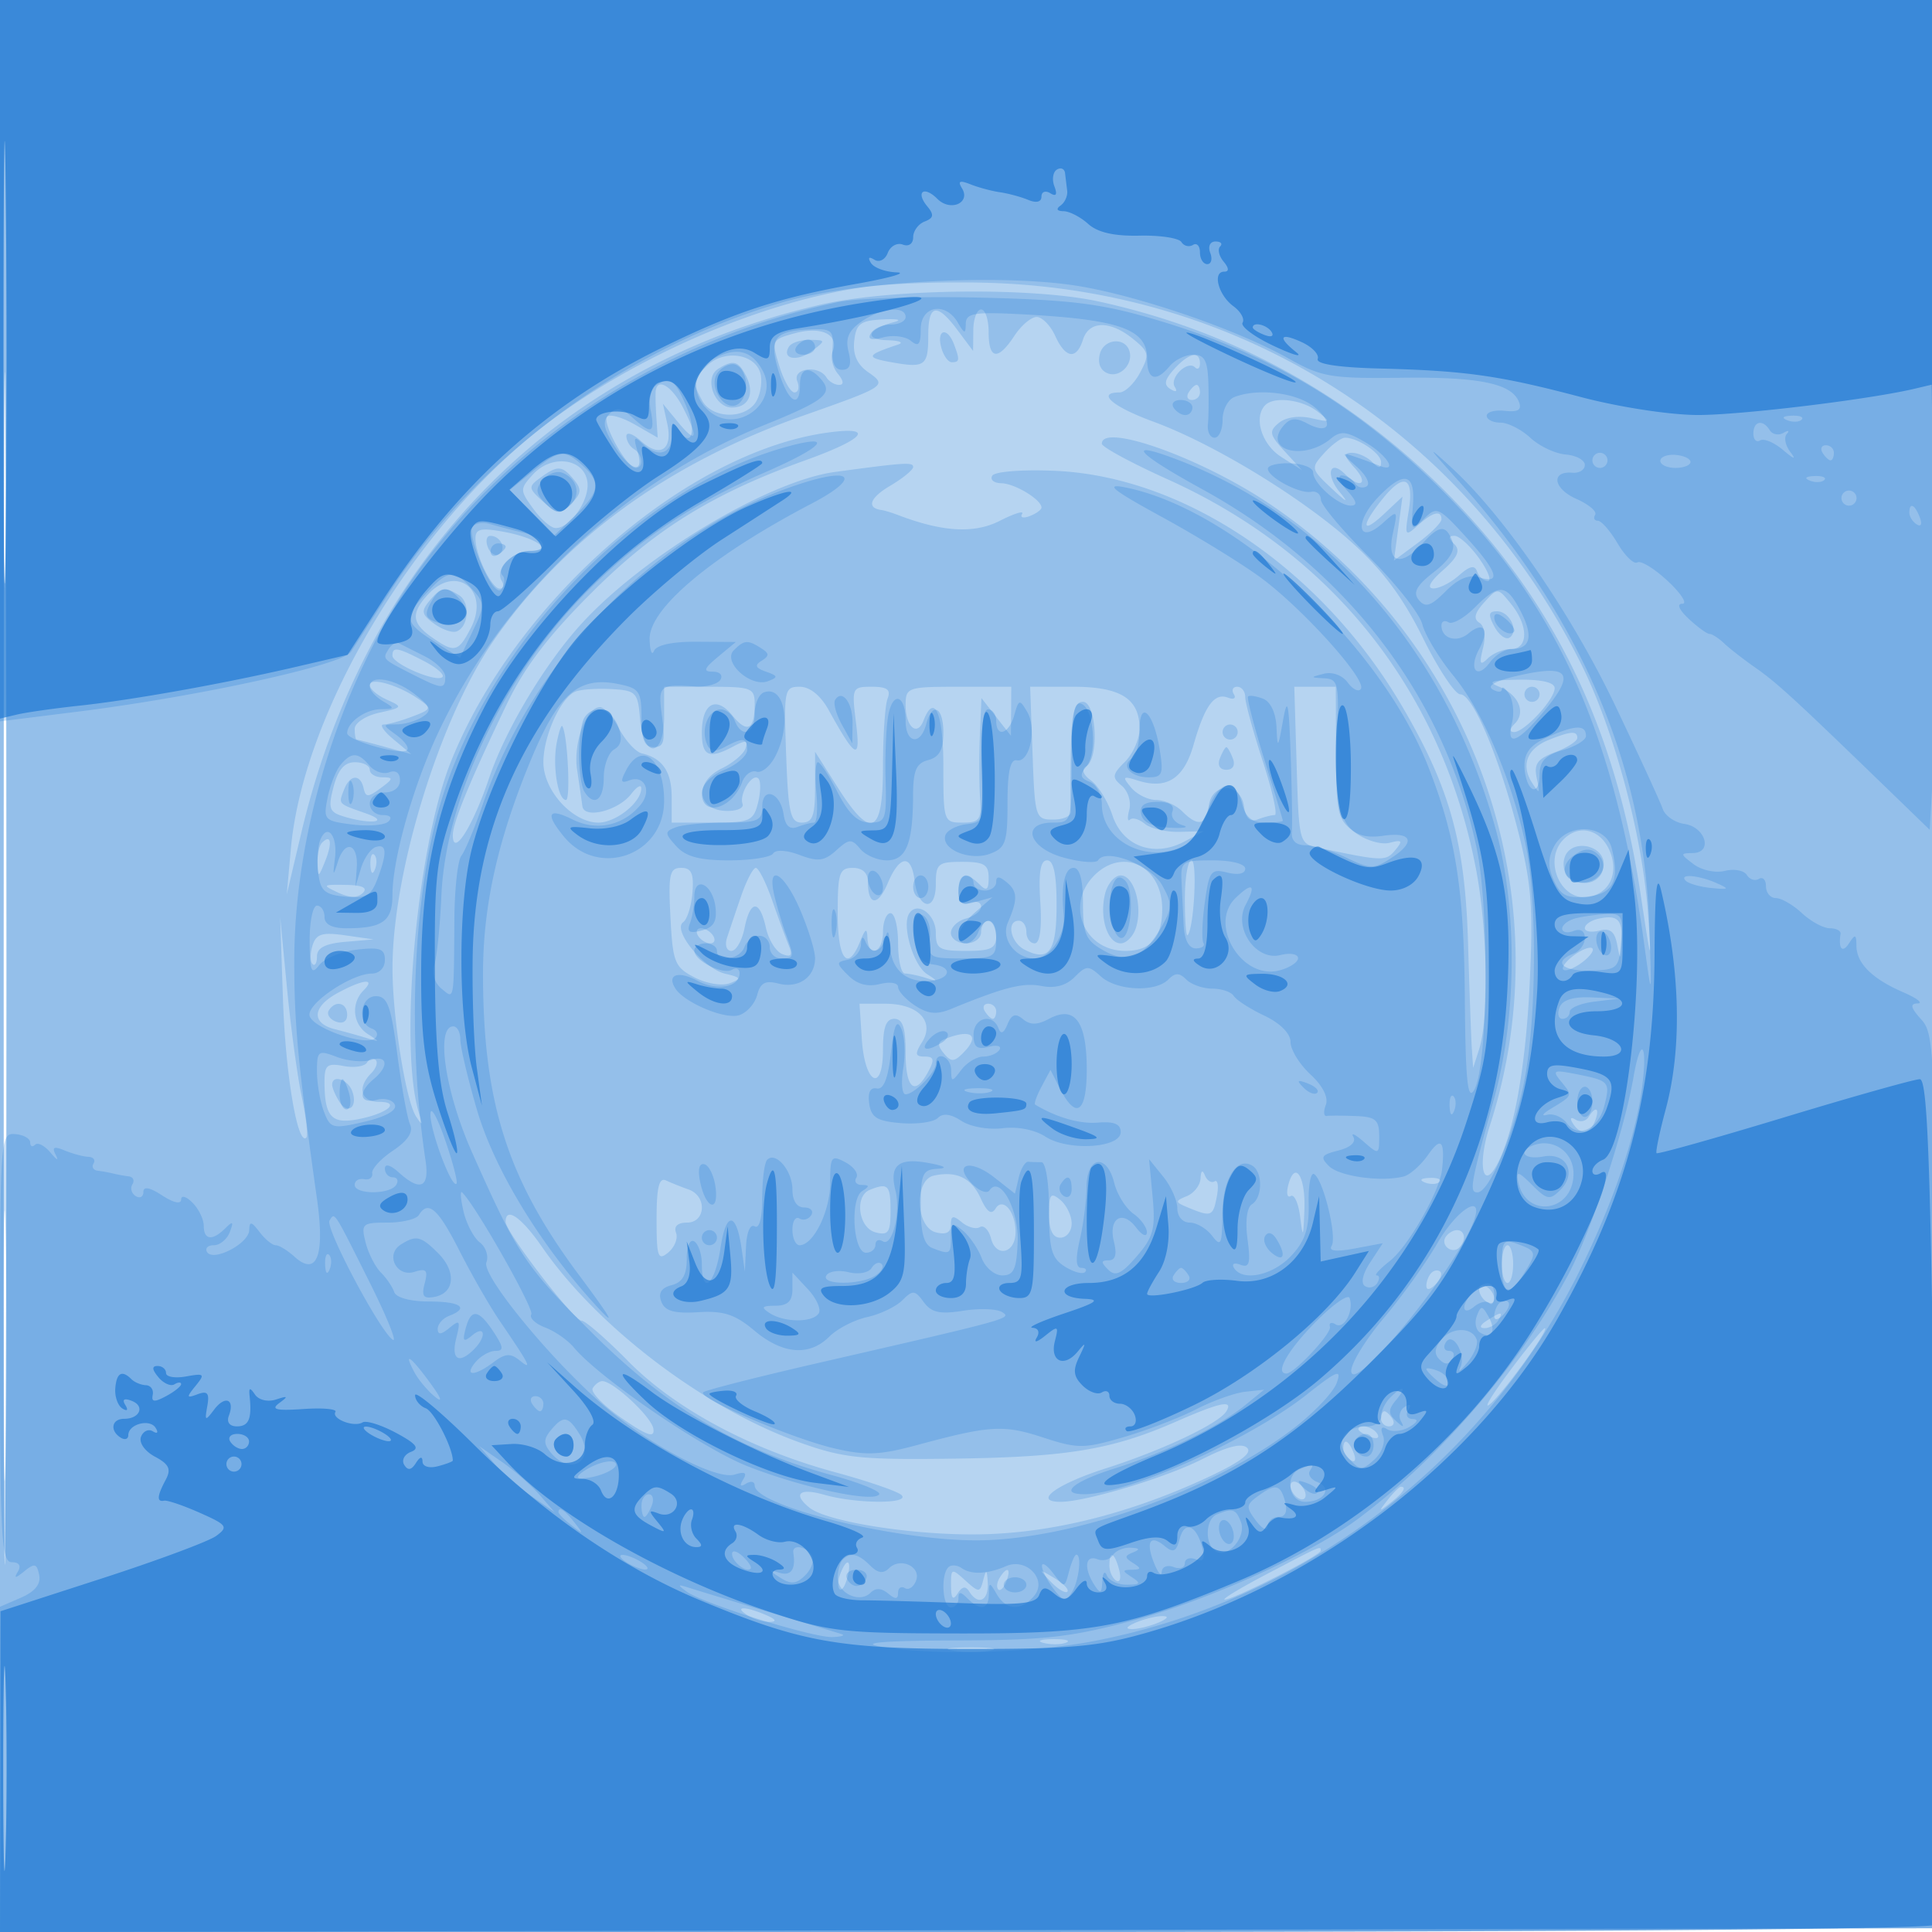 <svg xmlns="http://www.w3.org/2000/svg" width="256" height="256"><path fill="#1976D2" fill-opacity=".314" fill-rule="evenodd" d="M0 128.004v128.004l128.25-.254 128.25-.254.254-127.75L257.008 0H0zm.485.496c0 70.4.119 99.053.265 63.672s.146-92.98 0-128S.485 58.1.485 128.5"/><path fill="#1976D2" fill-opacity=".217" fill-rule="evenodd" d="M0 128.004v128.004l128.25-.254 128.25-.254.254-127.75L257.008 0H0zm.485.496c0 70.4.119 99.053.265 63.672s.146-92.98 0-128S.485 58.1.485 128.5m113.554-90.399c-13.767 2.112-30.233 9.315-42.011 18.377-17.115 13.17-31.861 37.837-33.49 56.022l-.538 6 1.925-8.146c8.626-36.507 33.675-61.967 68.861-69.993 9.265-2.113 27.926-2.331 36.714-.428 18.583 4.025 34.857 13.259 48 27.237 13.145 13.981 20.714 30.241 23.893 51.33 1.407 9.335 1.472 9.506.979 2.569-.738-10.368-4.488-24.356-8.886-33.139-15.248-30.453-44.323-49.256-77.986-50.435-6.05-.212-13.907.061-17.461.606m8.961 6.34c0 4.076-.414 4.369-5 3.537-3.339-.607-3.205-.917 1-2.32.825-.275.172-.536-1.45-.579-3.131-.084-2.578-1.486.95-2.407 1.1-.288.425-.444-1.5-.347-2.99.149-3.545.562-3.807 2.828-.21 1.81.37 3.128 1.823 4.146 2.579 1.806 2.464 1.883-8.649 5.799-17.942 6.321-31.807 16.44-41.098 29.994-7.061 10.3-13.28 30.593-13.261 43.268.009 6.466 1.767 17.499 3.118 19.569.848 1.3.919 1.238.413-.356-2.724-8.575-.331-35.22 4.182-46.573 8.458-21.275 31.131-41.099 49.958-43.68 6.325-.867 4.992.811-2.898 3.648-12.317 4.428-19.933 9.136-28.324 17.507-5.83 5.818-8.946 9.908-11.326 14.871C62.261 103.498 60 108.985 60 110.654c0 3.042 2.623-1.082 4.813-7.568 2.149-6.36 7.335-15.04 12.167-20.361 8.2-9.029 24.786-18.984 33.631-20.185 9.243-1.255 10.389-1.329 10.389-.668 0 .383-1.381 1.513-3.069 2.51-2.695 1.592-3.156 2.938-1.098 3.204.367.048 1.342.345 2.167.66 5.902 2.254 10.094 2.49 13.487.761 1.92-.979 3.247-1.386 2.95-.905-.298.481.157.607 1.011.28.854-.328 1.552-.836 1.552-1.129 0-1.046-3.533-3.19-5.309-3.221-.995-.018-1.538-.471-1.206-1.007.337-.546 3.992-.827 8.309-.64 17.203.749 35.303 13.007 45.945 31.115 6.378 10.854 8.399 18.097 8.787 31.5.183 6.325.41 12.625.503 14l.17 2.5.801-2.5c1.319-4.119 1.096-16.003-.451-24-4.533-23.432-18.967-41.642-40.805-51.477-4.809-2.166-8.744-4.295-8.744-4.731 0-2.798 13.023 1.832 22 7.822 27.272 18.198 39.309 52.036 29.388 82.614-1.588 4.896-.975 8.573.877 5.262 2.273-4.06 3.867-12.72 4.418-23.99.495-10.132.266-13.266-1.471-20.135-2.535-10.024-6.04-18.365-7.716-18.365-.692 0-2.924-3.373-4.961-7.495-2.641-5.345-5.329-8.957-9.369-12.589-6.698-6.022-18.374-13.128-26.416-16.076-5.348-1.961-7.511-3.84-4.419-3.84.732 0 1.959-1.173 2.726-2.607 1.282-2.394 1.204-2.763-.941-4.5-3.032-2.456-5.817-2.411-6.616.107-.861 2.712-2.308 2.515-3.682-.5-.626-1.375-1.731-2.5-2.455-2.5s-2.054 1.125-2.955 2.5C132.223 47.835 131 47.655 131 44c0-1.65-.45-3-1-3s-1.014 1.237-1.032 2.75l-.031 2.75-2.052-2.75c-2.738-3.67-3.885-3.466-3.885.691m-17.655-.29c-3.074.835-3.128.947-2.082 4.353.59 1.923 1.495 3.496 2.012 3.496s.68-.675.363-1.5c-.657-1.714 2.832-2.166 3.862-.5.34.55 1.097 1 1.681 1 .675 0 .613-.544-.17-1.487-.679-.818-.986-2.135-.682-2.927.864-2.253-1.464-3.391-4.984-2.435M124.71 46c.288 1.1.921 2 1.407 2 1.045 0 1.082-.319.276-2.418-.881-2.296-2.3-1.944-1.683.418m-20.167-.069c-1.022 1.653 1.105 2.048 3.06.569 1.835-1.389 1.825-1.437-.294-1.468-1.205-.018-2.45.387-2.766.899m41.197.956c-.324 1.238.068 2.209 1.041 2.582 1.624.624 3.419-1.234 2.87-2.969-.596-1.881-3.39-1.605-3.911.387m-52.114 1.63c-1.918 1.918-1.934 2.04-.591 4.549 1.217 2.274 5.204 2.556 6.919.489.66-.795 1.052-2.482.873-3.75-.408-2.876-4.823-3.666-7.201-1.288m61.964.384c-1.293 1.428-1.417 2.088-.501 2.654.732.452.962.337.577-.287-.747-1.208 1.695-3.574 2.676-2.593.362.362.658.133.658-.508 0-1.732-1.464-1.416-3.41.734m-60.447-.011c-1.893 1.2-.484 5.11 1.841 5.11 2.246 0 3.064-1.882 1.846-4.25-1.005-1.954-1.703-2.116-3.687-.86m-8.249 2.86c-.058.413-.024 1.986.075 3.497l.181 2.746-3.01-1.728c-1.656-.95-3.309-1.43-3.673-1.065-.761.761 2.567 6.8 3.749 6.8 1.122 0 .969-1.767-.216-2.5-.55-.34-1-1.111-1-1.714s.872-.307 1.937.657c2.51 2.271 4.228 1.161 3.488-2.254l-.583-2.689 2.057 2.5c2.442 2.968 2.698 2.056.575-2.05-1.42-2.746-3.336-3.924-3.58-2.2M157.5 52c-.34.55-.141 1 .441 1S159 52.55 159 52s-.198-1-.441-1-.719.45-1.059 1m10.167 1.667c-1.602 1.601-.508 5.205 2.083 6.862l2.75 1.759-2.283-2.494c-2.014-2.199-2.104-2.643-.763-3.756.904-.75 2.64-1.007 4.283-.634 2.623.595 2.665.55.822-.889-2.004-1.564-5.719-2.021-6.892-.848m7.799 6.371c-1.805 1.994-1.783 2.096 1.055 4.75 1.911 1.787 2.262 1.943 1.029.456-1.961-2.365-1.382-4.476.667-2.427 2.03 2.03 3.191 1.292 1.283-.817-1.437-1.588-1.51-2-.355-2 .8 0 1.995.54 2.655 1.2.893.893 1.2.902 1.2.035 0-1.164-3.059-3.235-4.779-3.235-.501 0-1.741.917-2.755 2.038M70.602 62.887c-1.726 1.907-1.724 2.078.052 4.516 1.015 1.394 2.339 2.548 2.941 2.566 1.953.056 4.575-3.742 4.235-6.137-.441-3.116-4.753-3.68-7.228-.945m1.023.398c-1.659 1.213-1.64 1.392.34 3.183 1.94 1.756 2.22 1.776 3.73.265 1.348-1.347 1.409-1.903.347-3.183-1.563-1.883-2.155-1.919-4.417-.265m111.625 2.753c-2.976 3.674-2.875 4.898.168 2.039l2.418-2.271-.569 4.238-.568 4.239 3.15-2.33c1.733-1.281 3.151-2.694 3.151-3.141 0-1.265-1.176-.963-3.127.803-1.687 1.526-1.754 1.424-1.219-1.873.735-4.526-.584-5.186-3.404-1.704M63 71.342C63 73.557 65.149 78 66.22 78c.494 0 .608-.47.253-1.044C65.534 75.438 67.906 73 70.322 73c3.195 0 .739-1.741-3.572-2.533-3.029-.557-3.75-.389-3.75.875m1.636 1.152c.316.822.984 1.241 1.485.931 1.049-.648.207-2.425-1.149-2.425-.5 0-.651.672-.336 1.494m128.082-.376c.825.825.417 1.736-1.55 3.469-1.672 1.473-2.138 2.362-1.247 2.381.782.018 2.31-.755 3.396-1.718 1.448-1.283 2.092-1.416 2.412-.5.241.688.881 1.25 1.422 1.25.542 0 .024-1.35-1.151-3s-2.646-3-3.268-3c-.835 0-.838.294-.014 1.118M56.655 78.829c-2.217 2.45-2.085 3.756.568 5.614 3.011 2.11 3.5 1.994 5.164-1.224 2.609-5.045-1.967-8.55-5.732-4.39m.255.779c-1.134 1.367-1.046 1.819.587 3.014 1.057.773 2.39 1.249 2.963 1.059 1.621-.54 1.889-3.845.388-4.796-1.894-1.201-2.421-1.104-3.938.723m139.752.214c-1.264 1.396-1.454 2.188-.646 2.688.686.424.885 1.768.494 3.349-.525 2.129-.405 2.399.619 1.391.699-.687 2.081-1.25 3.071-1.25 2.334 0 2.348-3.102.027-5.968-1.765-2.179-1.783-2.18-3.565-.21m1.353 3.206c.597 1.115 1.493 1.776 1.991 1.468 1.308-.808.04-3.496-1.648-3.496-1.125 0-1.198.431-.343 2.028M52 86.879c0 1.094 5.858 3.596 6.625 2.829.308-.308-.809-1.269-2.482-2.134C52.647 85.766 52 85.658 52 86.879m-3 3.901c0 .503 1.013 1.37 2.25 1.926 2.165.974 2.127 1.039-1 1.732-1.803.4-3.25 1.353-3.25 2.141 0 .782.115 1.421.257 1.421.141 0 1.828.435 3.75.966l3.493.966-2.361-1.966C50.841 96.885 50.249 96 50.824 96s2.275-.467 3.778-1.039c2.611-.993 2.647-1.097.815-2.365C52.739 90.743 49 89.685 49 90.78m149.611.2c2.6 1.05 3.611 3.398 2.111 4.898-.704.704-.74 1.122-.096 1.122 1.376 0 5.374-4.326 5.374-5.814 0-.757-1.719-1.163-4.75-1.123-3.643.049-4.258.263-2.639.917m-122.382.666c-1.937.815-4.229 5.883-4.229 9.35 0 3.757 3.873 8.004 7.3 8.004 2.335 0 5.732-2.744 5.668-4.579-.017-.506-.608-.163-1.312.763-1.707 2.246-6.266 3.393-6.491 1.633-.092-.725-.405-2.892-.696-4.817-.536-3.553 1.183-8.259 3.031-8.295.55-.011 1.7 1.288 2.556 2.887.855 1.6 2.204 3.057 2.996 3.24 2.726.629 3.948 2.42 3.948 5.79V109h5.392c4.981 0 5.441-.199 6.048-2.618.362-1.44.386-2.889.054-3.221-.799-.799-2.577 2.052-2.1 3.367.205.565-.812.978-2.261.917-3.816-.16-4.154-3.839-.516-5.612 1.505-.733 2.933-1.939 3.175-2.68.347-1.063.007-1.116-1.611-.25-3.235 1.732-4.181 1.314-4.181-1.844 0-3.865 1.885-4.92 4.038-2.261 1.955 2.415 2.962 1.917 2.962-1.465 0-2.185-.381-2.333-6-2.333h-6v4c0 5.4-2.746 5.615-3.19.25-.291-3.516-.528-3.762-3.81-3.945-1.925-.107-4.072.046-4.771.341M104.168 100c.282 7.786.563 9 2.079 9 1.422 0 1.753-.887 1.753-4.696v-4.696l2.978 4.696c4.463 7.038 6.022 6.333 6.022-2.722 0-4.08.273-8.13.607-9 .461-1.201-.041-1.582-2.082-1.582-2.624 0-2.675.115-2.102 4.75.636 5.144-.015 4.844-3.626-1.675-1.072-1.935-2.492-3.075-3.83-3.075-2.034 0-2.111.387-1.799 9M120 93.441c0 2.868 1.538 4.204 2.364 2.053C123.801 91.75 125 94.482 125 101.5c0 7.367.045 7.5 2.543 7.5 2.249 0 2.518-.377 2.321-3.25-.123-1.787-.133-5.5-.021-8.25l.201-5L132 95l1.956 2.5.022-3.25L134 91h-7c-6.755 0-7 .085-7 2.441m16.816 6.357c.307 8.57.38 8.802 2.748 8.802 1.337 0 2.379-.473 2.315-1.05s-.063-4.087.003-7.8c.092-5.281.445-6.75 1.618-6.75 1.777 0 2.162 7.473.44 8.537-.675.417-.438 1.109.65 1.905.94.688 2.205 2.753 2.81 4.589 1.349 4.096 5.495 5.621 9.5 3.496l2.6-1.38-3.215.078c-1.769.042-3.835-.437-4.592-1.065-.758-.629-1.643-.877-1.967-.552s-.365-.274-.089-1.329-.174-2.48-1.001-3.166c-1.323-1.098-1.271-1.478.431-3.18C150.13 99.87 151 97.907 151 96.571c0-3.993-2.497-5.571-8.821-5.573l-5.679-.003zm26.677-7.809c.336.543-.015.748-.781.454-1.801-.691-3.076 1.056-4.559 6.247-1.286 4.499-3.555 5.952-7.395 4.733-1.993-.632-2.091-.529-.878.933.751.904 2.242 1.644 3.314 1.644s2.624.675 3.449 1.5c2.098 2.098 3.165 1.872 3.537-.75.446-3.137 4.203-3.075 4.65.076.225 1.595.802 2.146 1.831 1.75.827-.317 1.837-.576 2.246-.576.408 0-.304-3.209-1.582-7.131S165 93.122 165 92.369 164.523 91 163.941 91s-.784.445-.448.989m8.319 9.405c.312 10.377.318 10.398 3 10.965 8.395 1.773 8.823 1.786 10.052.305 1.054-1.27.938-1.425-.738-.987-1.097.287-3.125-.308-4.526-1.328-2.377-1.732-2.539-2.401-2.569-10.599L177 91l-2.75-.002-2.75-.002zM202 92c0 .55.45 1 1 1s1-.45 1-1-.45-1-1-1-1 .45-1 1M73.763 98.458c-.578 3.026.159 7.542 1.231 7.542.649 0 .189-8.958-.502-9.792-.134-.161-.461.852-.729 2.25M162 97c0 .55.45 1 1 1s1-.45 1-1-.45-1-1-1-1 .45-1 1m43.228 1.039c-2.867 1.152-3.727 3.318-2.243 5.65 1.027 1.614 1.098 1.555.648-.55-.407-1.908.059-2.574 2.432-3.469 1.614-.61 2.935-1.46 2.935-1.889 0-.969-.863-.91-3.772.258m-43.59 2.461c-.347.905-.005 1.5.862 1.5s1.209-.595.862-1.5c-.317-.825-.705-1.5-.862-1.5s-.545.675-.862 1.5m-117.436 3.75c-.741 2.814-.577 3.337 1.221 3.9 3.632 1.138 6.404.808 3.077-.366-3.791-1.337-3.662-1.198-2.917-3.141.777-2.025 2.159-2.137 2.594-.21.28 1.244.579 1.244 2.264 0 1.69-1.247 1.722-1.433.25-1.433-.93 0-1.691-.45-1.691-1s-.887-1-1.971-1c-1.382 0-2.227.972-2.827 3.25M207.2 111.2c-2.815 2.815-.345 8.368 3.395 7.633 2.8-.551 3.96-3.319 2.622-6.255-1.245-2.734-4.025-3.37-6.017-1.378m-164.533.467c-.367.366-.638 1.604-.604 2.75.059 1.915.141 1.89 1.022-.312.979-2.448.776-3.633-.418-2.438m164.696 1.83c-.346.901-.167 2.099.398 2.664 1.63 1.63 4.739.531 4.739-1.675 0-2.543-4.228-3.358-5.137-.989m-158.284 1.086c.048 1.165.285 1.402.604.605.289-.722.253-1.585-.079-1.917s-.568.258-.525 1.312m68.556 2.434c-1.311 3.118-2.635 3.026-2.635-.184 0-1.166-.727-1.833-2-1.833-1.778 0-2 .667-2 6 0 6.168 1.325 7.841 2.969 3.75.693-1.724.919-1.841.968-.5.099 2.755 2.063 2.041 2.063-.75 0-1.375.45-2.5 1-2.5s1 1.8 1 4 .413 4 .918 4 1.743.259 2.75.576c1.644.516 1.661.464.16-.506-1.806-1.169-3.357-6.405-2.37-8.002 1.063-1.72 3.542.057 3.542 2.539 0 2.125.448 2.393 4 2.393 3.333 0 4-.333 4-2 0-1.1-.45-2-1-2s-1 .675-1 1.5c0 .833-.889 1.5-2 1.5-1.1 0-2-.623-2-1.383 0-.761.9-1.619 2-1.907 1.1-.287 2-1.001 2-1.585s-.675-.803-1.5-.487c-1.041.4-1.5-.069-1.5-1.531 0-2.365 1.013-2.694 2.8-.907.933.933 1.2.733 1.2-.9 0-1.733-.611-2.1-3.5-2.1-3.218 0-3.5.24-3.5 2.983 0 3.745-2.363 3.317-2.816-.51-.42-3.54-1.979-3.389-3.549.344m20.208 2.482c.219 3.52-.051 5.501-.75 5.501-.601 0-1.093-.675-1.093-1.5s-.45-1.5-1-1.5c-1.676 0-1.114 2.871.75 3.83 3.252 1.672 4.25.284 4.25-5.913 0-4.066-.391-5.917-1.25-5.918-.89-.001-1.151 1.582-.907 5.5M145 116c-3.891 3.891-1.369 10 4.129 10 3.325 0 4.871-1.76 4.871-5.545 0-5.69-5.194-8.261-9-4.455m12 3.167c0 2.841.165 4.979.367 4.75.851-.967 1.312-9.917.51-9.917-.482 0-.877 2.325-.877 5.167m-68.164 2.35c.31 6.008.561 6.637 3.187 7.995 1.581.818 3.658 1.164 4.664.777 1.587-.61 1.513-.768-.597-1.267-2.849-.674-7.022-5.782-5.571-6.82.539-.386 1.095-2.165 1.235-3.952.197-2.527-.136-3.25-1.5-3.252-1.527-.002-1.711.841-1.418 6.519m9.363-2.767a487 487 0 0 0-1.861 5.5c-.319.978-.068 1.75.57 1.75.628 0 1.412-1.35 1.742-3 .761-3.807 2.006-3.844 2.832-.084.352 1.605 1.338 3.185 2.19 3.512 1.17.449 1.375.163.834-1.167-.395-.968-1.387-3.673-2.206-6.011-.818-2.338-1.786-4.25-2.149-4.25-.364 0-1.242 1.688-1.952 3.75m48.23-.322c-.781 3.109.311 6.572 2.071 6.572.751 0 1.661-.932 2.023-2.072.915-2.883-.266-6.928-2.023-6.928-.804 0-1.736 1.093-2.071 2.428m-101.646-.16c1.542.721 2.611.738 3.296.053s-.055-1.031-2.283-1.067c-3.083-.05-3.148.016-1.013 1.014m166.967 3.481c-.963.219-1.75.773-1.75 1.231s.863.607 1.918.331c1.418-.371 2.034.11 2.364 1.844.413 2.172.456 2.146.582-.346.151-2.988-.521-3.649-3.114-3.06M37.498 132.5c.34 9.94 1.944 19.391 3.096 18.24.246-.247-.023-2.651-.598-5.344s-1.457-9.171-1.96-14.396l-.914-9.5zm3.914-7.223c-.327 1.03-.329 2.14-.003 2.465.325.325.591-.132.591-1.015 0-1.132 1.107-1.701 3.75-1.928l3.75-.323-3.746-.537c-3.064-.439-3.855-.195-4.342 1.338M92.5 124c.34.55 1.068 1 1.618 1s.722-.45.382-1-1.068-1-1.618-1-.722.45-.382 1m116.071 2.571c-1.059.775-1.7 1.633-1.425 1.908s1.366-.133 2.425-.908c1.059-.774 1.701-1.632 1.426-1.907s-1.367.133-2.426.907M44.75 131.572c-3.392 1.84-3.547 4.011-.343 4.815 1.324.333 3.237.865 4.25 1.184 1.717.54 1.723.503.093-.545-2.023-1.301-2.286-4.09-.55-5.826 1.631-1.631-.103-1.444-3.45.372m-1.185 2.323c-.305.493.119 1.153.941 1.469.907.348 1.494-.003 1.494-.895 0-1.618-1.563-1.986-2.435-.574m70.63 3.777c.392 6.003 2.805 7.217 2.805 1.411 0-2.963.412-4.083 1.5-4.083 1.111 0 1.5 1.167 1.5 4.5 0 4.775 1.233 5.802 3 2.5.855-1.599.76-2-.473-2-1.272 0-1.333-.338-.346-1.919 1.716-2.746-.517-5.081-4.858-5.081h-3.433zM130.5 134c.34.55.816 1 1.059 1s.441-.45.441-1-.477-1-1.059-1-.781.45-.441 1m-5.292 3.676c-.979.393-1.015.852-.15 1.893.967 1.166 1.354 1.162 2.541-.025 2.347-2.347 1.145-3.286-2.391-1.868m-76.584 3.123c-.317.513-1.712.716-3.1.45-2.162-.413-2.524-.118-2.524 2.053 0 4.622.901 5.664 4.34 5.023 3.933-.734 5.891-2.325 2.86-2.325-2.392 0-2.902-1.898-1.017-3.783.651-.651.921-1.446.6-1.767-.32-.321-.842-.163-1.159.349m-4.609 2.951c.009.412.434 1.412.946 2.221 1.152 1.822 2.504.682 1.694-1.428-.598-1.558-2.668-2.18-2.64-.793m166.475 4.266c-.346.559-1.117.715-1.714.346-.647-.401-.797-.206-.371.483.985 1.595 2.27 1.445 2.957-.345.652-1.701.077-2.02-.872-.484m-86.74 7.756c-2.637.565-2.429 6.817.25 7.518 1.356.354 2 .03 2-1.006 0-1.225.289-1.289 1.456-.32.801.664 1.875.95 2.387.633.511-.316 1.176.368 1.477 1.52.662 2.528 3.155 1.988 3.242-.703.09-2.756-1.648-4.892-2.655-3.263-.537.869-1.129.456-1.96-1.368-1.234-2.708-3.186-3.657-6.197-3.011m35.329.371c-.043.904-.866 1.964-1.829 2.357-1.606.656-1.586.782.25 1.537 3.021 1.242 3.229 1.159 3.739-1.507.26-1.358.126-2.255-.298-1.994-.424.262-.998-.089-1.277-.78-.322-.8-.535-.66-.585.387m11.628.87c-.286 1.094-.142 1.756.321 1.469.464-.286 1.025.951 1.247 2.749.359 2.899.423 2.794.565-.922.17-4.442-1.257-6.647-2.133-3.296M87 161.539c0 5.033.182 5.555 1.546 4.423.85-.705 1.314-1.885 1.031-2.622-.322-.84.22-1.34 1.454-1.34 2.498 0 2.673-3.518.219-4.384-.963-.34-2.312-.879-3-1.2-.922-.43-1.25.914-1.25 5.123m101.813-4.856c.721.289 1.584.253 1.916-.079s-.258-.568-1.312-.525c-1.165.048-1.402.285-.604.604m-73.563.979c-2.058.831-1.497 5.04.75 5.628 1.711.447 2 .03 2-2.884 0-3.378-.339-3.717-2.75-2.744m23.75 3.216c0 2.108.487 3.122 1.5 3.122.825 0 1.5-.845 1.5-1.878s-.675-2.437-1.5-3.122c-1.279-1.061-1.5-.785-1.5 1.878m-72 1.023C67 163.248 76.029 175 77.064 175c.491 0 3.271 2.415 6.176 5.367 6.2 6.3 16.252 11.689 27.469 14.726 4.285 1.161 8.218 2.514 8.741 3.009 1.264 1.195-6.008 1.172-10.207-.032-3.3-.947-4.253-.135-1.993 1.699 2.229 1.809 13.041 3.573 21.75 3.549 9.649-.026 20.027-2.521 30.566-7.348 4.586-2.1 6.399-3.405 5.701-4.103s-2.596-.227-5.967 1.481c-4.857 2.461-15.458 5.652-18.778 5.652-3.724 0-.558-2.336 6.013-4.437 7.518-2.403 14.948-5.918 15.956-7.549.973-1.574-.776-1.219-6.617 1.343-8.488 3.724-14.384 4.711-29.379 4.919-12.41.172-14.731-.069-20.495-2.129-12.612-4.507-26.83-15.286-34.16-25.897-2.746-3.974-4.84-5.424-4.84-3.349m124.543 2.03c-.683 1.105.894 2.299 1.818 1.375.95-.951.773-2.306-.302-2.306-.518 0-1.2.419-1.516.931M199 167.5c0 1.375.338 2.5.75 2.5s.75-1.125.75-2.5-.338-2.5-.75-2.5-.75 1.125-.75 2.5m-9.333 1.167c-.367.366-.667 1.131-.667 1.7 0 .626.466.567 1.183-.15.651-.651.951-1.416.667-1.7s-.817-.217-1.183.15m6.333 2.215c0 .55.45 1.278 1 1.618s1 .168 1-.382-.45-1.278-1-1.618-1-.168-1 .382m1 4.118c-.901.582-1.025.975-.309.985.655.008 1.469-.435 1.809-.985.767-1.242.421-1.242-1.5 0m2.989 6.75c-2.365 3.162-3.517 5.101-2.56 4.308 1.794-1.488 7.983-10.058 7.263-10.058-.222 0-2.339 2.588-4.703 5.75m-121.451 2.188c-.318.516 1.414 2.309 3.851 3.986 3.388 2.331 4.373 2.66 4.188 1.401-.23-1.566-5.309-6.31-6.768-6.32-.38-.003-.952.417-1.271.933M183 188c0 .55.477 1 1.059 1s.781-.45.441-1-.816-1-1.059-1-.441.45-.441 1m-3 1.393c0 .216.698.661 1.552.989.89.341 1.291.173.941-.393-.587-.951-2.493-1.406-2.493-.596m-2 2.548c0 .518.445 1.216.989 1.552.566.35.734-.051.393-.941-.665-1.732-1.382-2.049-1.382-.611m-7 4.941c0 .55.45 1.278 1 1.618s1 .168 1-.382-.45-1.278-1-1.618-1-.168-1 .382m12.872 1.868c-1.243 1.586-1.208 1.621.378.378 1.666-1.307 2.195-2.128 1.372-2.128-.207 0-.995.787-1.75 1.75M168 208.5c-3.575 1.872-6.15 3.425-5.721 3.451 1.063.067 12.721-5.859 12.721-6.465 0-.673.235-.773-7 3.014m-21-1.059c0 .793.408 1.693.907 2.001.498.309.671-.34.383-1.441-.611-2.335-1.29-2.63-1.29-.56m-35.655 1.102c-.326.849-.369 1.767-.096 2.04.274.273.737-.422 1.03-1.543.624-2.383-.069-2.751-.934-.497m14.67 1.552c.011 1.73.257 2.024.875 1.048.6-.946 1.067-1.021 1.544-.25 1.162 1.881 2.572 1.223 2.45-1.143-.093-1.807-.209-1.891-.588-.425-.448 1.734-.568 1.739-2.384.095-1.832-1.658-1.911-1.63-1.897.675m6.444-1.028c-.363.586-.445 1.281-.183 1.543s.743-.218 1.069-1.067c.676-1.762.1-2.072-.886-.476m6.767.512c.95.991 1.942 1.587 2.205 1.324s-.514-1.074-1.726-1.803c-2.107-1.265-2.128-1.243-.479.479M99 214c.825.533 2.175.945 3 .914.989-.036.819-.347-.5-.914-2.749-1.181-4.328-1.181-2.5 0m51.5 1c-1.261.542-1.445.859-.5.859.825 0 2.4-.386 3.5-.859 1.261-.542 1.445-.859.5-.859-.825 0-2.4.386-3.5.859m-12.231 2.693c.973.254 2.323.237 3-.037s-.119-.481-1.769-.461-2.204.244-1.231.498m-12.005 1.025c1.52.229 3.77.223 5-.014s-.014-.425-2.764-.418-3.756.202-2.236.432"/><path fill="#1976D2" fill-opacity=".233" fill-rule="evenodd" d="M0 47.793v47.792l10.25-1.28c15.984-1.997 35.107-6.179 36.25-7.928.55-.841 2.769-4.265 4.93-7.609 11.792-18.241 31.487-32.777 52.57-38.8 9.672-2.763 29.345-3.756 39.366-1.988 8.325 1.469 20.812 5.821 27.465 9.572 4.248 2.395 5.579 2.621 14.755 2.503 10.42-.135 14.743.753 15.69 3.221.396 1.032-.122 1.356-1.864 1.165-1.327-.146-2.412.145-2.412.647s.815.912 1.811.912c.997 0 2.782.904 3.968 2.008s3.295 2.103 4.688 2.219 2.533.736 2.533 1.38-.739 1.108-1.642 1.032c-2.905-.246-2.55 2.108.522 3.468 1.636.725 2.757 1.672 2.489 2.105s-.107.788.356.788c.464 0 1.646 1.358 2.626 3.018.981 1.659 2.157 2.786 2.614 2.503.458-.282 2.275.835 4.039 2.483S223.629 80 222.917 80c-.775 0-.433.803.853 2 1.18 1.1 2.422 2 2.76 2s1.206.563 1.931 1.25c.724.688 2.605 2.15 4.178 3.25 2.8 1.957 5.147 4.11 17.144 15.726l5.914 5.726.647-11.226c.356-6.174.649-30.913.651-54.976L257 0H0zm.462.707c.001 26.4.13 37.056.287 23.681.158-13.376.158-34.976 0-48S.462 22.1.462 48.5m110.607-8.476C88.536 44.773 68.335 57.671 55.507 75.5c-10.053 13.971-16.501 34.204-16.514 51.815-.006 8.447.502 13.764 3.021 31.629 1.052 7.462-.044 10.244-2.986 7.581-.927-.839-2.05-1.525-2.496-1.525s-1.409-.787-2.14-1.75c-1.076-1.418-1.336-1.465-1.368-.25-.047 1.777-4.763 4.232-5.582 2.906-.308-.498.093-.906.892-.906s1.752-.787 2.118-1.75c.534-1.403.417-1.502-.593-.5-1.712 1.7-2.859 1.571-2.859-.321 0-.865-.675-2.247-1.5-3.072-.839-.839-1.5-1.018-1.5-.405 0 .647-1.021.425-2.5-.544-1.65-1.081-2.5-1.239-2.5-.464 0 .646-.457.891-1.016.546-.559-.346-.758-1.047-.441-1.559.316-.512.098-.987-.484-1.056A20 20 0 0 1 15 155.5a20 20 0 0 0-2.059-.375c-.582-.069-.827-.5-.544-.958.283-.459-.028-.855-.691-.881s-2.067-.403-3.12-.837c-1.472-.607-1.744-.461-1.176.631.406.781.098.639-.685-.314-.782-.954-1.716-1.442-2.074-1.084s-.651.222-.651-.303c0-.524-.9-1.021-2-1.104-1.957-.147-2 .466-2 28.287C0 203.652.184 207 1.559 207c.981 0 1.281.463.808 1.25-.559.931-.341.918.857-.053 1.359-1.101 1.665-1.024 1.969.5.241 1.206-.56 2.201-2.417 3.005L0 212.903v43.105l128.25-.254 128.25-.254v-59.145c0-56.759-.077-59.231-1.905-61.25-1.432-1.583-1.556-2.115-.5-2.144.773-.022-.075-.683-1.885-1.469-4.15-1.803-6.206-3.84-6.225-6.171-.013-1.541-.164-1.591-.985-.321-.872 1.349-1.43.725-1.118-1.25.065-.412-.576-.75-1.424-.75s-2.508-.9-3.688-2-2.737-2-3.459-2c-.721 0-1.311-.702-1.311-1.559s-.419-1.3-.931-.984-1.236.082-1.609-.522c-.373-.603-1.681-.845-2.907-.538-1.233.31-3.085-.087-4.141-.887-1.809-1.369-1.814-1.448-.089-1.478 2.681-.047 1.669-3.459-1.144-3.86-1.266-.18-2.556-1.08-2.867-2-.312-.919-3.14-7.072-6.286-13.672-5.789-12.148-14.699-25.106-21.658-31.5-3.372-3.099-3.292-2.927.698 1.5 16.257 18.034 24.739 37.683 25.467 59 .341 9.969.339 9.978-.613 3-3.797-27.824-11.265-44.823-26.397-60.083-11.435-11.532-22.981-18.483-38.216-23.008-7.314-2.173-11.265-2.676-23.307-2.968-7.975-.193-16.494.069-18.931.583m3.073 2.589c-1.715 1.201-2.149 2.221-1.703 4 .426 1.698.179 2.387-.858 2.387-.969 0-1.394-.922-1.269-2.75.172-2.52-.094-2.737-3.171-2.591-4.576.217-5.293 1.237-3.949 5.616C104.423 53.286 106 54.254 106 51c0-2.318 1.262-2.594 2.89-.633 1.5 1.808.284 2.756-7.652 5.968-18.809 7.613-34.801 22.756-43.286 40.987C54.673 104.368 52 113.925 52 118.603c0 3.458-1.298 4.397-6.082 4.397-1.927 0-2.918-.509-2.918-1.5 0-.825-.45-1.5-1-1.5s-.986 2.138-.968 4.75c.026 3.967.234 4.484 1.26 3.137.675-.886 2.911-1.809 4.968-2.049 3.096-.361 3.74-.127 3.74 1.363 0 1.045-.733 1.801-1.75 1.803-2.588.005-8.25 3.74-8.25 5.441 0 1.667 7.586 4.334 8.756 3.078.409-.438.182-.998-.506-1.243-1.988-.71-1.512-4.28.57-4.28 1.517 0 1.989 1.292 2.831 7.75.556 4.262 1.314 8.425 1.685 9.25q.675 1.5-2.261 3.461c-1.614 1.078-2.854 2.428-2.755 3 .099.571-.382.927-1.07.789-.687-.137-1.25.2-1.25.75 0 1.302 4.695 1.302 5.5 0 .34-.55.141-1-.441-1S51 155.48 51 154.845c0-.691.735-.49 1.829.5 2.87 2.598 4.104 2.044 3.555-1.595-2.516-16.662-1.602-35.988 2.279-48.25 6.7-21.162 26.151-40.937 45.53-46.288 6.488-1.791 4.989-.02-2.878 3.4-9.629 4.185-16.338 8.653-23.223 15.462-11.056 10.934-19.031 27.447-19.606 40.595-.174 3.971-.589 8.081-.923 9.134-.36 1.134.012 2.43.914 3.178 1.746 1.449 1.653 1.945 1.733-9.231.028-3.987.445-7.749.926-8.359s1.752-3.659 2.824-6.775c6.769-19.674 23.567-36.587 42.282-42.57 6.933-2.216 7.664-.644 1.258 2.706-13.169 6.888-21.536 13.906-21.421 17.967.043 1.53.306 2.219.583 1.531.315-.78 2.446-1.237 5.671-1.217l5.167.034-2.361 1.966C93.265 88.594 93.123 89 94.448 89c.927 0 1.377.474 1.012 1.065-.362.586-1.851.988-3.309.894-4.83-.311-4.989-.167-4.424 4.041.436 3.252.231 4-1.095 4C85.403 99 85 98.042 85 95.125c0-3.528-.276-3.93-3.082-4.491-5.281-1.057-7.947 1.279-11.63 10.188C65.939 111.345 64 120.046 64 129.046c0 17.014 3.233 27.179 12.668 39.834 4.391 5.888 5.122 7.194 2.308 4.12-7.425-8.11-13.486-18.087-15.794-26-1.204-4.125-2.187-8.287-2.185-9.25s-.414-1.75-.924-1.75c-2.382 0-1.097 8.666 2.478 16.705 6.032 13.564 7.037 15.077 15.852 23.858 10.03 9.993 19.341 15.522 31.838 18.904 3.687.998 6.501 2.142 6.254 2.541-.71 1.148-10.374-.922-17.495-3.747-6.021-2.389-19.643-11.717-22.978-15.734-.792-.954-2.498-2.138-3.791-2.629s-2.117-1.273-1.831-1.736c.425-.688-7.36-14.418-9.164-16.162-.285-.275-.204.85.178 2.5.383 1.65 1.354 3.505 2.158 4.123.805.618 1.2 1.808.878 2.646-.679 1.769 9.129 13.607 16.1 19.435 6.128 5.123 14.463 9.427 16.812 8.681 1.354-.43 1.668-.242 1.109.662-.507.82-.376 1.012.374.548.635-.392 1.155-.285 1.155.237 0 2.687 18.346 7.249 29.247 7.273 12.64.029 31.422-6.581 42.156-14.835 2.696-2.073 5.269-4.781 5.716-6.017.693-1.912.09-1.674-4.044 1.593-7.418 5.864-23.581 13.108-29.325 13.143-3.563.022-1.579-1.677 4-3.427 6.737-2.113 13.751-5.521 17.26-8.386l2.49-2.034-2.5.272c-1.375.149-4.314 1.201-6.53 2.337s-6.567 2.803-9.668 3.704c-5.211 1.515-6.015 1.516-10.606.014-5.231-1.711-7.019-1.603-16.671 1.007-4.962 1.342-6.826 1.416-11 .436-5.642-1.324-18.109-6.662-17.344-7.426.273-.273 7.206-2.038 15.408-3.922 25.395-5.833 25.532-5.871 24.184-6.709-.7-.436-3.029-.512-5.175-.171-3.064.487-4.181.239-5.2-1.154-1.168-1.597-1.45-1.621-2.837-.234-.847.847-2.941 1.848-4.653 2.224s-3.966 1.538-5.01 2.582c-2.649 2.649-6.188 2.366-9.946-.796-2.549-2.145-4.064-2.64-7.444-2.432-3.193.196-4.4-.15-4.879-1.399-.438-1.14-.009-1.824 1.367-2.184 1.433-.375 2.004-1.363 2.004-3.467 0-1.707.42-2.683 1-2.324.55.34 1 1.716 1 3.059 0 4.201 1.74 2.663 2.466-2.18.736-4.909 2.099-4.851 2.807.121l.427 3 .15-3.309c.087-1.921.569-3.05 1.15-2.691.609.376 1-1.101 1-3.774 0-2.416.296-4.689.658-5.051 1.138-1.138 3.342 1.465 3.342 3.947 0 1.487.584 2.378 1.559 2.378.857 0 1.276.457.931 1.016-.346.559-1.047.758-1.559.441-.512-.316-.931.352-.931 1.484s.424 2.059.943 2.059c1.845 0 4.057-4.503 4.057-8.258 0-3.52.155-3.729 2.028-2.727 1.115.597 1.764 1.513 1.441 2.035s.002.957.722.965c1.041.012 1.051.18.045.818-1.632 1.036-1.184 8.162.514 8.165.688.001 1.25-.475 1.25-1.057s.437-.789.971-.459c1.261.779 2.409-3.83 1.679-6.74-.837-3.336.395-4.369 4.35-3.645 2.185.399 2.655.689 1.25.771-2.009.118-2.25.656-2.25 5.025 0 3.539.438 5.061 1.582 5.5 2.305.885 2.418.814 2.418-1.515 0-1.835.218-1.942 1.604-.792.882.733 1.996 2.363 2.475 3.623s1.71 2.291 2.734 2.291c1.511 0 1.894-.835 2.03-4.423.164-4.323-2.331-8.891-3.738-6.846-.333.484-1.376.083-2.319-.89-2.576-2.659-.204-3.315 2.967-.82l2.734 2.15.507-2.144c.278-1.18.844-2.118 1.256-2.086s1.2.059 1.75.059c.56 0 1 2.753 1 6.259 0 5.274.33 6.466 2.097 7.57 1.154.72 2.354 1.053 2.667.74s.092-.569-.492-.569c-.715 0-.777-1.225-.191-3.75.479-2.062.882-5.213.895-7 .03-4.085 2.689-4.448 3.667-.5.374 1.512 1.508 3.338 2.519 4.057 1.011.718 1.824 1.843 1.806 2.5-.017.656-.662.36-1.433-.657-1.835-2.422-3.711-1.198-2.93 1.911.415 1.655.191 2.439-.697 2.439-1.032 0-1.05.258-.083 1.225.966.966 1.767.597 3.795-1.75 2.21-2.558 2.505-3.669 2.103-7.927l-.468-4.952 1.872 2.313c1.03 1.272 1.873 3.163 1.873 4.202 0 1.084.699 1.889 1.64 1.889.902 0 2.237.787 2.968 1.75 1.166 1.536 1.332 1.185 1.36-2.878.032-4.656 1.916-7.679 3.988-6.399 1.383.855 1.337 4.228-.07 5.098-.672.414-.904 2.257-.585 4.633.427 3.19.248 3.837-.938 3.382-.823-.316-1.199-.129-.856.425 1.138 1.842 5.132 1.002 7.569-1.592 1.85-1.97 2.402-3.618 2.329-6.963-.052-2.41.273-4.155.723-3.877 1.219.753 3.061 8.307 2.318 9.508q-.644 1.041 3.065.345l3.708-.696-1.664 2.54c-1.011 1.542-1.277 2.778-.678 3.148.541.335 1.267.151 1.613-.408.345-.559.316-1.016-.066-1.016-.381 0 .401-.861 1.74-1.914 2.42-1.904 6.605-9.222 6.912-12.086.413-3.853-.129-4.444-1.833-2-.958 1.375-2.418 2.675-3.243 2.888-2.967.768-8.528-.004-9.906-1.374-1.207-1.199-1.03-1.492 1.243-2.062 1.603-.403 2.386-1.117 1.984-1.809-.366-.629.256-.337 1.382.649 1.996 1.747 2.047 1.728 2.047-.75 0-2.155-.476-2.56-3.125-2.66-1.719-.066-3.446-.071-3.839-.012s-.441-.604-.108-1.473c.374-.976-.402-2.513-2.036-4.028-1.453-1.348-2.642-3.28-2.642-4.296 0-1.121-1.356-2.488-3.458-3.486-1.901-.902-3.728-2.078-4.059-2.614-.33-.535-1.609-.973-2.842-.973s-2.781-.54-3.441-1.2c-.933-.933-1.467-.933-2.4 0-1.718 1.718-6.833 1.48-8.927-.415-1.646-1.489-1.919-1.482-3.493.092-1.12 1.12-2.624 1.524-4.373 1.174-2.434-.486-4.98.16-12.002 3.048-1.884.775-3.046.665-4.75-.451-1.24-.813-2.255-1.925-2.255-2.471 0-.553-1.078-.723-2.428-.385q-2.427.61-4.178-1.141c-1.62-1.62-1.625-1.775-.073-2.074.924-.178 1.715-1.078 1.758-2 .049-1.04.27-1.202.583-.427.727 1.8 2.116 1.538 2.649-.5q.457-1.743.573.8c.145 3.181 1.845 4.95 4.757 4.95 3.038 0 3.954-1.777 1.124-2.179-1.759-.249-2.337-1.071-2.586-3.678-.234-2.443.038-3.231 1-2.895.756.264 1.198 1.593 1.033 3.107-.273 2.514-.062 2.645 4.25 2.645 4.174 0 4.538-.201 4.538-2.5 0-2.75-1.454-3.366-2.362-1-.316.825-1.039 1.5-1.607 1.5-1.754 0-1.141-2.084 1.219-4.143l2.25-1.963-2.25.621c-1.808.498-2.25.213-2.25-1.448 0-1.137.45-2.067 1-2.067s1 .45 1 1 .675 1 1.5 1 1.5-.505 1.5-1.122c0-.81.392-.797 1.405.043 1.441 1.196 1.468 2.261.134 5.342-.933 2.156 1 4.737 3.548 4.737 2.037 0 4.12-3.129 3.854-5.789-.381-3.805.126-6.211 1.309-6.213.823-.001 1.25 1.605 1.25 4.703 0 4.086.361 4.908 2.741 6.252 3.212 1.813 5.39.886 7.759-3.302 1.335-2.359 1.333-2.949-.017-5.364-1.479-2.643-7.446-4.964-8.477-3.297-.253.409-2.27.261-4.483-.329-4.717-1.259-5.829-4.661-1.523-4.661 2.46 0 2.5-.128 2.5-8.083 0-6.019.319-7.979 1.25-7.673 1.678.55 2.185 6.527.706 8.309-.931 1.122-.84 1.554.431 2.042.887.341 1.613 1.696 1.613 3.012 0 4.933 6.181 7.972 10.986 5.401 1.019-.546 2.375-2.571 3.011-4.5 1.349-4.086 3.691-4.6 4.592-1.008.451 1.795 1.302 2.5 3.019 2.5 1.316 0 2.385-.112 2.377-.25s-1.124-3.821-2.48-8.187-2.314-8.088-2.128-8.273 1.076-.053 1.98.293c.991.381 1.699 1.878 1.785 3.774.132 2.916.194 2.854.858-.857.594-3.315.768-2.545 1.017 4.5.165 4.675.234 9.287.153 10.25-.094 1.12.557 1.75 1.808 1.75 1.075 0 3.517.745 5.426 1.656 3.242 1.546 3.644 1.543 6.066-.044 3.166-2.075 2.603-3.423-1.198-2.865-5.049.741-6.54-2.226-6.127-12.192.331-7.977.22-8.563-1.645-8.671-1.923-.112-1.925-.135-.066-.609 1.12-.285 2.447.21 3.154 1.176.671.918 1.456 1.287 1.744.821.759-1.228-7.775-10.692-13.294-14.744-2.598-1.907-8.507-5.532-13.131-8.055-6.428-3.507-7.583-4.426-4.907-3.906 14.504 2.821 33.783 20.562 40.259 37.046 3.623 9.225 4.72 16.127 4.835 30.429.089 11.138.366 13.903 1.239 12.397 1.836-3.167 2.044-23.927.322-32.096-4.219-20.014-17.225-37.018-36.334-47.506-8.816-4.838-10.318-6.588-3.4-3.959 20.273 7.703 35.807 25.668 42.217 48.823 2.944 10.634 2.886 24.786-.147 35.799-3.154 11.454-3.339 12.5-2.218 12.5 1.606 0 4.972-8.095 6.27-15.08 1.589-8.546 1.626-24.05.075-31.151-1.908-8.737-5.675-17.522-9.529-22.226-1.911-2.332-3.765-5.396-4.119-6.808-.355-1.413-3.519-5.418-7.033-8.902-3.513-3.483-6.398-6.915-6.412-7.627s-.587-1.18-1.275-1.04c-1.535.312-5.75-1.93-5.75-3.058 0-.451 1.349-.773 2.998-.714 1.648.058 2.998.599 3 1.201.003 1.467 3.328 4.405 4.986 4.405.94 0 .799-.582-.484-2-.995-1.1-1.317-2-.714-2s1.379.457 1.724 1.016c.346.559 1.057.752 1.581.428.523-.324-.07-1.494-1.32-2.6-2.049-1.815-2.075-1.945-.271-1.332 1.1.374 2.563.91 3.25 1.191 2.536 1.037 1.151-1.33-1.796-3.071-2.529-1.494-3.313-1.579-4.611-.502-3.591 2.98-8.996 1.567-6.324-1.653.902-1.087 1.672-1.178 3.172-.375 2.966 1.588 3.653.004.948-2.188-2.314-1.877-7.425-2.509-10.557-1.307-.87.334-1.582 1.684-1.582 3S161.522 58 160.937 58c-.584 0-.983-.788-.885-1.75s.126-3.437.063-5.5c-.091-2.961-.51-3.75-1.993-3.75-1.032 0-2.437.675-3.122 1.5-1.831 2.207-3 1.831-3-.965 0-3.98-3.684-5.246-17.25-5.925-5.676-.285-6.755-.082-6.78 1.276-.027 1.401-.165 1.383-1.05-.136-1.643-2.82-4.92-2.239-4.92.872 0 2.041-.289 2.383-1.302 1.542-.716-.594-2.362-.803-3.656-.465-1.641.429-2.138.265-1.639-.541.393-.637 1.588-1.158 2.656-1.158S120 42.55 120 42c0-1.533-3.285-1.189-5.858.613M105.5 46c-.34.55.084 1 .941 1S108 46.55 108 46s-.423-1-.941-1-1.219.45-1.559 1m-10.607 1.361c-3.068 1.524-3.531 4.752-1.009 7.034 3.637 3.291 9.47-.997 7.179-5.277-1.391-2.6-3.35-3.157-6.17-1.757m.274 1.938c-1.584 1.908 1.131 5.76 2.859 4.057 1.359-1.338.964-4.527-.626-5.056-.605-.202-1.61.248-2.233.999m-8.102 1.661c-.807.499-1.141 1.862-.841 3.434.582 3.043.115 3.223-2.419.93-1.437-1.301-2.12-1.409-3.048-.481s-.829 1.802.444 3.9c2.178 3.59 4.253 4.299 3.292 1.125-.586-1.934-.477-2.139.595-1.118 2.046 1.949 3.91 1.474 3.927-1 .012-1.777.211-1.941.946-.779 1.586 2.508 2.378.261 1.043-2.96-1.507-3.64-2.164-4.148-3.939-3.051M155.5 54c.34.55 1.041 1 1.559 1s.941-.45.941-1-.702-1-1.559-1-1.281.45-.941 1m81.313 1.683c.721.289 1.584.253 1.916-.079s-.258-.568-1.312-.525c-1.165.048-1.402.285-.604.604m-4.48 1.773c0 .801.404 1.207.897.902s1.872.278 3.066 1.294c1.435 1.222 1.755 1.309.945.256-.673-.876-.89-1.96-.482-2.41.407-.45.21-.514-.44-.142-.649.372-1.463.219-1.809-.34-.922-1.491-2.177-1.238-2.177.44M241.5 60c.34.55.816 1 1.059 1s.441-.45.441-1-.477-1-1.059-1-.781.45-.441 1M70.529 62.5l-2.972 2.428 2.913 3.04 2.912 3.04 2.809-2.691c3.287-3.15 3.472-4.407.98-6.662-2.378-2.152-3.084-2.062-6.642.845M211 61c0 .55.45 1 1 1s1-.45 1-1-.45-1-1-1-1 .45-1 1m9 .062c0 .516.9.938 2 .938s2-.354 2-.787-.9-.855-2-.938-2 .271-2 .787M71.909 63.61c-.997 1.201-.924 1.803.377 3.104s1.903 1.374 3.104.377c1.651-1.37 1.193-3.653-.894-4.454-.742-.285-1.907.153-2.587.973m110.684 2.293c-3.231 3.372-2.675 6.375.631 3.412 1.999-1.791 2.017-1.773 1.321 1.435-.835 3.855 1.056 4.453 3.955 1.25 2.21-2.442 3.09-2.511 3.935-.308.448 1.168-.304 2.437-2.431 4.102-2.339 1.83-2.819 2.724-1.995 3.716.867 1.046 1.576.814 3.554-1.164 1.688-1.688 3.099-2.271 4.454-1.841 2.984.947 2.405-.791-1.795-5.386-3.605-3.943-3.86-4.053-5.538-2.376-1.677 1.676-1.745 1.601-1.471-1.634.375-4.435-1.146-4.832-4.62-1.206m57.22-2.22c.721.289 1.584.253 1.916-.079s-.258-.568-1.312-.525c-1.165.048-1.402.285-.604.604M244 66c0 .55.45 1 1 1s1-.45 1-1-.45-1-1-1-1 .45-1 1m9 1.941c0 .518.445 1.216.989 1.552.566.35.734-.051.393-.941-.665-1.732-1.382-2.049-1.382-.611M62.588 69.858c-.32.517.265 2.828 1.298 5.136 1.147 2.562 2.158 3.744 2.596 3.034.395-.638.452-1.427.127-1.753-.974-.973 1.495-3.275 3.513-3.275 2.85 0 2.244-1.696-.872-2.439-1.513-.361-3.5-.878-4.416-1.149s-1.927-.071-2.246.446M65 73.059c0 .582.45.781 1 .441s1-.816 1-1.059S66.55 72 66 72s-1 .477-1 1.059m-8.573 5.615c-2.97 3.204-2.843 3.827 1.317 6.461l3.209 2.032 1.698-3.562c1.614-3.385 1.608-3.661-.131-5.583-2.384-2.634-3.122-2.555-6.093.652m.609 1.259c-.847 1.582-.654 2.053 1.065 2.599 2.83.898 4.634-.941 2.934-2.99-1.699-2.047-2.749-1.944-3.999.391m138.354.586c-1.386 1.386-2.94 2.259-3.455 1.941-.514-.318-.935-.128-.935.422 0 1.736 2.029 2.339 3.568 1.062 2.044-1.697 2.834-.563 1.432 2.056-1.451 2.712-.291 4.118 1.442 1.748.703-.961 1.99-1.748 2.859-1.748 2.496 0 2.91-1.692 1.214-4.971-1.905-3.684-2.871-3.764-6.125-.51m2.61 1.3c0 1.208 1.897 2.617 2.591 1.924.251-.252-.229-1.027-1.067-1.723-.95-.789-1.524-.865-1.524-.201M51.492 86.014c-.822 1.329-.859 1.291 3.208 3.359 3.881 1.973 4.3 2.001 4.3.288 0-.737-1.237-1.96-2.75-2.718-1.513-.759-3.046-1.53-3.408-1.714s-.97.169-1.35.785m45.744.15c-1.54 1.54 2.246 4.972 4.522 4.099 1.382-.531 1.346-.7-.265-1.265-1.403-.493-1.543-.849-.57-1.45 1.044-.646 1.031-.962-.066-1.658-1.796-1.138-2.243-1.104-3.621.274M201.5 89.443c-3.133.687-4.533 1.391-3.75 1.886.688.434 1.257.425 1.265-.02s.44-.138.959.683c.518.82.688 2.508.376 3.75-.83 3.308.724 2.735 4.314-1.59 4.086-4.924 3.282-6.121-3.164-4.709M49 90.95c0 .523.788 1.409 1.75 1.97 1.598.931 1.572 1.022-.3 1.05C48.407 94 46 95.722 46 97.153c0 .955 7.197 2.983 7.942 2.238.305-.305-.318-1.193-1.385-1.973-1.919-1.403-1.919-1.418.002-1.433 1.067-.009 2.616-.462 3.441-1.008 1.271-.84 1.118-1.292-1-2.962-2.633-2.076-6-2.673-6-1.065m52.25.783c-.687.239-1.25 1.521-1.25 2.85 0 2.671-1.734 3.273-2.638.917-.317-.825-1.155-1.5-1.862-1.5-1.591 0-2.631 2.494-1.869 4.482.423 1.1 1.041 1.229 2.403.5 2.447-1.31 2.966-1.24 2.966.397 0 .758-1.35 1.938-3 2.621-1.828.757-3 1.977-3 3.121 0 3.182 4.015 2.085 5.323-1.454.373-1.008 1.233-1.648 1.911-1.422s1.802-.689 2.499-2.032c2.172-4.186 1.255-9.429-1.483-8.48m9.407 1.013c-.265.429.138 1.898.895 3.267l1.377 2.487.036-2.691c.035-2.671-1.385-4.556-2.308-3.063m7.05 2.007c-.287 1.501-.451 5.321-.364 8.489.145 5.339-.006 5.76-2.073 5.759-1.594-.001-2.811-1.141-4.27-4.001-1.122-2.2-2.304-4-2.625-4s-.413 1.8-.204 4c.21 2.2.069 4-.313 4s-1.37.259-2.197.576c-1.019.392-1.608-.146-1.831-1.671-.428-2.92-2.83-3.758-2.83-.988 0 1.828-.601 2.083-4.918 2.083-2.705 0-5.65.281-6.543.624-1.488.571-1.482.781.073 2.5 1.253 1.384 3.084 1.876 6.984 1.876 2.907 0 5.539-.41 5.849-.912.331-.534 1.782-.451 3.509.201 2.437.92 3.275.814 4.853-.614 1.7-1.539 2.043-1.56 3.172-.2.696.839 2.283 1.525 3.527 1.525 2.57 0 3.459-2.205 3.48-8.633.011-3.286.424-4.241 2.014-4.657 1.456-.381 2-1.364 2-3.616 0-3.463-1.485-4.172-2.29-1.094-.736 2.815-2.71 2.494-2.71-.441 0-3.473-1.671-4.06-2.293-.806m16.692-.003c-.71 2.528-2.399 3.056-2.399.75 0-.825-.486-1.5-1.079-1.5-.705 0-.965 2.586-.75 7.46.32 7.253.262 7.468-2.094 7.75-1.332.16-2.597.822-2.811 1.472-.604 1.842 3.244 3.435 5.91 2.446 2.071-.768 2.324-1.502 2.324-6.745 0-4.127.368-5.81 1.232-5.639 1.709.339 2.681-4.205 1.374-6.422-1.004-1.703-1.115-1.675-1.707.428m-56.976.375c-.383.619-.696 2.813-.696 4.875s.313 4.256.696 4.875c1.28 2.072 2.577 1.154 2.577-1.825 0-1.623.62-3.31 1.378-3.75.967-.561 1.126-1.472.533-3.05-.899-2.389-3.33-2.999-4.488-1.125M151 96.741c0 1.728-.457 3.424-1.016 3.769-1.524.942-.152 2.49 2.206 2.49 1.827 0 2.001-.433 1.477-3.664-.804-4.953-2.667-6.766-2.667-2.595m54.25.848c-2.391 1.042-3.25 2.061-3.25 3.855 0 1.341.45 2.716 1 3.056.561.347 1-.441 1-1.796 0-1.835.738-2.629 3.075-3.309 1.692-.492 3.076-1.334 3.075-1.87 0-1.501-1.35-1.483-4.9.064m-160.122 3.756c-.614.74-1.389 2.711-1.723 4.379-.58 2.902-.44 3.055 3.244 3.524 2.118.27 4.279.099 4.801-.379.573-.524.275-.869-.75-.869-.935 0-1.7-.675-1.7-1.5 0-.833.889-1.5 2-1.5 1.17 0 2-.667 2-1.607 0-.981-.556-1.394-1.427-1.059-.785.301-1.965-.101-2.622-.893-1.488-1.793-2.395-1.816-3.823-.096m37.884.632c-.844 1.578-.771 1.868.364 1.432 2.029-.779 3.035 1.391 1.501 3.239-2.291 2.76-5.824 3.525-8.988 1.946-3.282-1.637-3.701-.793-1.139 2.292 4.59 5.529 13.25 2.419 13.25-4.759 0-5.508-2.948-7.961-4.988-4.15M46.158 105c0 1.375.227 1.938.504 1.25.278-.687.278-1.812 0-2.5-.277-.687-.504-.125-.504 1.25m105.051 2.875c.206 1.087 1.463 1.683 3.799 1.8 1.921.097 2.671-.055 1.669-.337-1.003-.282-1.602-1.092-1.33-1.8.321-.836-.372-1.288-1.976-1.288-1.739 0-2.379.481-2.162 1.625m-108.791 3.477c-.312.814-.421 2.755-.243 4.314.274 2.385.84 2.884 3.576 3.147 2.728.263 3.411-.109 4.25-2.315 1.326-3.489 1.26-4.752-.223-4.257-.673.224-1.551 1.499-1.953 2.833l-.73 2.426.176-2.5c.227-3.232-1.553-3.807-2.502-.809-.638 2.014-.687 1.954-.385-.465.379-3.026-1.052-4.755-1.966-2.374m163.514.774c-.839 1.568-.846 2.767-.028 4.563.899 1.972 1.727 2.377 4.345 2.124 3.489-.338 4.4-2.091 3.321-6.392-.813-3.239-5.956-3.437-7.638-.295m2.583 1.239c-2.094 1.531-1.262 3.635 1.437 3.635 2.296 0 3.355-2.5 1.657-3.91-.907-.752-1.797-.673-3.094.275m-51.955 3.385c.07 1.513.198 4.138.284 5.833.099 1.961.686 3.084 1.612 3.084.801 0 1.253-.329 1.005-.73-.248-.402-.168-2.795.178-5.319.578-4.214.822-4.54 2.995-3.995 1.422.357 2.366.152 2.366-.515 0-.638-1.815-1.108-4.284-1.108-4.038 0-4.276.158-4.156 2.75m-41.56-.368c0 .825.45 1.778 1 2.118s1-.057 1-.882-.45-1.778-1-2.118-1 .057-1 .882m-12.373 2.368c.366 1.513 1.05 3.792 1.519 5.065 1.128 3.059 1.103 3.185-.646 3.185-.825 0-1.5-.675-1.5-1.5s-.627-1.5-1.393-1.5-1.652.675-1.969 1.5c-.639 1.665-3.638 2.077-3.638.5 0-.55-.675-1-1.5-1s-1.5.434-1.5.965c0 1.338 3.826 3.261 5.021 2.522.538-.333.979-.114.979.485 0 1.833-2.997 2.367-5.566.993-2.548-1.364-4.101-.854-2.971.976 1.174 1.899 6.58 4.18 8.479 3.577 1.013-.321 2.089-1.529 2.391-2.683.42-1.606 1.079-1.96 2.806-1.509 2.654.694 4.861-.834 4.861-3.366 0-.987-.884-3.856-1.964-6.377-2.167-5.054-4.491-6.304-3.409-1.833M121 117.5c0 .825.45 1.5 1 1.5s1-.675 1-1.5-.45-1.5-1-1.5-1 .675-1 1.5m26.458-.252c-.844 2.2-.167 6.768 1.042 7.033 1.37.3 1.897-6.284.606-7.575-.72-.72-1.227-.553-1.648.542m75.913-.544c.388.388 1.925.822 3.417.965 2.338.224 2.436.137.712-.634-2.434-1.088-5.1-1.302-4.129-.331M92 118.835c0 1.101-.261 2.68-.579 3.51-.438 1.142-.06 1.373 1.554.951 1.59-.416 2.055-1.204 1.829-3.1-.366-3.06-2.804-4.244-2.804-1.361m71.701.174c-3.59 3.495.816 10.831 5.759 9.59 1.397-.35 2.54-1.087 2.54-1.637s-1.053-.736-2.34-.413c-3.228.81-6.259-3.561-4.609-6.645 1.452-2.713.896-3.081-1.35-.895m-53.506 3.491c.02 1.65.244 2.204.498 1.231s.237-2.323-.037-3-.481.119-.461 1.769m98.555-.811c-.963.252-1.75.861-1.75 1.353s.675.636 1.5.32c.922-.354 1.5.002 1.5.924 0 .825-.675 1.759-1.5 2.076-2.798 1.073-1.517 2.351 2.25 2.244 3.589-.101 3.763-.267 4.06-3.856.279-3.367.075-3.738-2-3.634-1.27.064-3.097.322-4.06.573m2.941 2.002c-.307.497-.195 1.494.25 2.214.445.719 1.061.901 1.368.404s.195-1.494-.25-2.214c-.445-.719-1.061-.901-1.368-.404m-5.053 9.809c-.316.825-.139 1.5.393 1.5.533 0 .969-.421.969-.937 0-.515 1.463-1.118 3.25-1.34l3.25-.403-3.643-.16q-3.642-.16-4.219 1.34m-73.138 2.224c-.494 1.198-.885 1.369-1.2.526-.773-2.069-3.3-1.406-3.3.867 0 1.624.465 1.995 2.001 1.593 1.101-.288 1.75-.115 1.441.383-.308.499-1.271.907-2.141.907-.869 0-2.178.787-2.909 1.75-1.265 1.667-1.33 1.667-1.36 0-.032-1.756-2.032-2.564-2.032-.821 0 1.171-2.855 4.071-4.009 4.071-.476 0-.613-1.555-.304-3.456.308-1.901.191-4.264-.261-5.25-.604-1.318-.969-.467-1.374 3.206-.377 3.414-.971 4.913-1.875 4.726-.857-.178-1.209.525-1 2 .263 1.851 1.045 2.333 4.205 2.592 2.135.175 4.333-.133 4.885-.685.67-.67 1.707-.541 3.127.39 1.188.778 3.594 1.206 5.456.971 1.966-.249 4.286.205 5.664 1.107 2.982 1.954 9.986 1.533 9.986-.601 0-1.056-.889-1.426-3-1.25-2.426.203-5.448-.661-8.331-2.381-.182-.109.2-1.19.849-2.402l1.179-2.204 1.152 2.289c2.217 4.411 3.651 3.489 3.651-2.346 0-6.386-1.597-8.527-5-6.706-1.545.827-2.489.839-3.447.044-.995-.826-1.5-.658-2.053.68m-10.289 1.881c-1.429 1.546-.464 1.842 1.646.505.746-.473.971-1.094.5-1.38s-1.437.108-2.146.875M42 141.96c0 1.6.411 3.991.913 5.312.867 2.278 1.143 2.348 5.391 1.363 2.749-.638 4.302-1.498 4.022-2.227-.25-.653-1.326-.959-2.391-.681-2.299.601-2.55-.972-.435-2.727 2.093-1.737 1.874-3.253-.368-2.542-1.027.326-3.052.143-4.5-.408-2.469-.939-2.632-.82-2.632 1.91m174.443.79c-1.246 7.208-5.713 20.705-8.674 26.205-6.42 11.925-16.948 24.156-27.769 32.259-6.176 4.625-19.701 10.753-29.74 13.474-8.324 2.256-11.821 2.651-23.76 2.682-9.084.023-12.595.296-10 .775 6.718 1.242 19.848.937 28.246-.656 27.772-5.268 51.877-23.577 64.497-48.989 4.424-8.909 7.46-17.779 8.331-24.345.783-5.903-.153-7.065-1.131-1.405m-9.55.606c1.512 1.838 1.529 1.793-1.393 3.555-1.1.663-1.325 1.027-.5.809s1.997.28 2.605 1.105c1.521 2.064 4.197.814 4.985-2.329.789-3.142.65-3.3-3.663-4.154-3.135-.621-3.308-.535-2.034 1.014M45 145c0 1.1.408 2 .906 2s.671-.9.384-2-.696-2-.907-2c-.21 0-.383.9-.383 2m127.733-.876c.679.684 1.486.991 1.793.683.308-.308-.247-.867-1.233-1.243-1.425-.542-1.54-.428-.56.56m-44.464.569c.973.254 2.323.237 3-.037s-.119-.481-1.769-.461-2.204.244-1.231.498M209 146c0 1.1.45 2 1 2s1-.9 1-2-.45-2-1-2-1 .9-1 2m-16.921.583c.048 1.165.285 1.402.604.605.289-.722.253-1.585-.079-1.917s-.568.258-.525 1.312m-135.046 1.045c-.035 2.236 2.819 9.854 3.453 9.219.203-.202-.484-2.839-1.526-5.858s-1.909-4.531-1.927-3.361M.441 178.5c.001 15.95.139 22.335.307 14.189s.168-21.196-.001-29C.579 155.885.441 162.55.441 178.5m202.809-26.771c-2.277.797-1.295 2.002 1.238 1.518 3.09-.591 4.504 2.19 2.256 4.438-1.373 1.372-1.755 1.304-3.728-.669-1.819-1.819-2.139-1.899-1.857-.464.981 4.989 7.341 4.082 7.341-1.046 0-2.821-2.612-4.7-5.25-3.777m-110.5 4.746c.682 3.564 2.481 4.394 2.077.959-.18-1.529-.831-2.945-1.446-3.147-.707-.231-.939.574-.631 2.188m47.793.456c-.317.512-.118 1.213.441 1.559s1.016-.074 1.016-.931c0-1.757-.6-2.015-1.457-.628M55.5 161c-.34.55-2.215 1-4.167 1-3.331 0-3.509.162-2.892 2.621.362 1.441 1.27 3.233 2.019 3.982s1.548 1.922 1.776 2.606c.243.729 2.148 1.246 4.59 1.246 4.223 0 5.42.853 2.674 1.907-.825.316-1.5 1.094-1.5 1.729 0 .811.465.768 1.563-.143 1.369-1.137 1.48-.966.891 1.377-.708 2.824.339 3.482 2.346 1.475 1.691-1.691 1.5-3.294-.221-1.865-1.167.968-1.325.81-.884-.878.711-2.716 1.722-2.595 3.713.443 1.33 2.03 1.375 2.5.237 2.5-.77 0-1.96.675-2.645 1.5-1.578 1.901-.102 1.892 2.418-.015 1.535-1.161 2.222-1.205 3.442-.218 1.758 1.422 1.345.605-2.662-5.267-1.313-1.925-3.701-6.088-5.307-9.25-2.857-5.626-4.147-6.763-5.391-4.75m134.949 3.75c-1.508 2.613-4.701 7.072-7.095 9.909s-4.334 5.988-4.309 7c.082 3.396 13.948-13.588 16.254-19.909 1.381-3.787-2.219-1.56-4.85 3m-146.788-3.011c-.6.971 6.737 14.771 8.4 15.799.582.359-.821-3.102-3.118-7.692-4.801-9.596-4.575-9.25-5.282-8.107M93 164c0 .55.45 1 1 1s1-.45 1-1-.45-1-1-1-1 .45-1 1m74.636-.22c-.338.546.056 1.549.875 2.229 1.626 1.35 1.965.291.599-1.866-.523-.824-1.101-.967-1.474-.363m-114.532 1.134c-2.085 1.321-.561 4.366 1.808 3.614 1.581-.502 1.823-.23 1.362 1.532-.444 1.699-.171 2.067 1.322 1.779 2.662-.512 2.891-3.352.465-5.778-2.288-2.288-2.923-2.435-4.957-1.147M199 167.532c0 4.013.935 4.403 2.924 1.218 1.745-2.793 1.706-2.973-.85-3.918-1.847-.684-2.074-.389-2.074 2.7m-155.921.051c.048 1.165.285 1.402.604.605.289-.722.253-1.585-.079-1.917s-.568.258-.525 1.312m72.412.431c-.394.638-1.744.888-3.039.563-1.281-.321-2.609-.133-2.95.419-.786 1.272 4.471 1.306 6.469.043.809-.512 1.192-1.21.85-1.551-.341-.342-.94-.105-1.33.526M155.5 169c-.34.55.11 1 1 1s1.34-.45 1-1-.79-1-1-1-.66.45-1 1m-50.5 1.811c0 1.599-.607 2.193-2.25 2.204-1.819.013-1.963.201-.75.985 1.954 1.263 5.715 1.271 6.492.013.336-.543-.313-1.978-1.441-3.189L105 168.623zm90.2.389c-1.645 1.645-1.523 3.313.142 1.931.738-.612 1.638-.818 2-.456s.658-.092.658-1.008c0-1.961-1.12-2.147-2.8-.467m-20.961 4.056c-3.639 3.709-5.346 6.744-3.791 6.744 1.059 0 6.027-5.327 5.777-6.195-.151-.524.19-.667.757-.316 1.121.693 2.426-1.765 1.852-3.488-.195-.585-2.263.879-4.595 3.255m24.428-2.589c-.367.366-.667 1.131-.667 1.7 0 .626.466.567 1.183-.15.651-.651.951-1.416.667-1.7s-.817-.217-1.183.15m-2.974 1.692c-.333.867-.145 1.861.417 2.209 1.557.962 2.189-.212 1.131-2.102-.842-1.505-1.008-1.516-1.548-.107m-4.693 3.14c-.914 1.103-.997 1.904-.27 2.631.726.726 1.249.713 1.716-.043.37-.598.169-1.087-.446-1.087s-.804-.508-.421-1.128c.941-1.523 2.752 1.704 1.901 3.386-.346.683.086.36.959-.718.874-1.077 1.432-2.427 1.242-3-.571-1.713-3.273-1.737-4.681-.041m-136.09 4.333c.54 1.008 1.766 2.47 2.727 3.25 1.08.878.838.179-.634-1.832-2.626-3.588-3.611-4.255-2.093-1.418m134.09-.423c0 .19.675.906 1.5 1.591.865.718 1.5.815 1.5.229 0-.558-.675-1.274-1.5-1.591s-1.5-.419-1.5-.229m-4.8 3.791c-.66.66-1.2 1.785-1.2 2.5s-.81 1.3-1.8 1.3c-3.135 0-4.407 2.114-2.524 4.194 1.516 1.676 1.791 1.694 3.419.22.992-.898 1.505-2.292 1.168-3.172-.396-1.032-.205-1.324.559-.852.639.395 1.953.258 2.92-.305 1.08-.629 1.253-1.036.449-1.055-.732-.017-.994-.539-.596-1.185.446-.721.274-.882-.457-.43-.644.398-.872 1.255-.508 1.904.485.864.313.856-.641-.027-1.061-.982-1.065-1.495-.024-2.75 1.512-1.821.961-2.068-.765-.342m-113.7.8c.34.55.816 1 1.059 1s.441-.45.441-1-.477-1-1.059-1-.781.45-.441 1m2.5 3.5c-.993 1.197-.993 1.803 0 3 2.643 3.185 5.971 1.027 3.793-2.459-1.521-2.436-2.146-2.525-3.793-.541m.694 1.139c-.799.799.104 2.361 1.365 2.361.518 0 .941-.675.941-1.5 0-1.546-1.18-1.987-2.306-.861m106 0c-.799.799.104 2.361 1.365 2.361.518 0 .941-.675.941-1.5 0-1.546-1.18-1.987-2.306-.861M65.5 193.919c1.1 1.263 3.35 3.233 5 4.378l3 2.081-2-2.297c-1.1-1.263-3.35-3.233-5-4.378l-3-2.081zm12.487.633c-1.368.758-1.812 1.361-.987 1.342 2.448-.057 5.443-1.502 4.421-2.134-.52-.321-2.065.035-3.434.792m94.263.11c-2.06.831-1.501 4.338.691 4.338 2.507 0 3.651-1.836 1.628-2.612-.857-.329-1.309-1-1.004-1.493.601-.972.543-.982-1.315-.233m.483 2.462c.679.684 1.486.991 1.793.683.308-.308-.247-.867-1.233-1.243-1.425-.542-1.54-.428-.56.56m-6.076 1.138c-1.551 1.134-1.574 1.463-.223 3.25.831 1.099 1.517 1.429 1.534.738.018-.687.665-1.25 1.438-1.25.914 0 1.224-.7.884-2-.61-2.331-1.271-2.465-3.633-.738M85 199.5c0 .825.177 1.5.393 1.5s.652-.675.969-1.5.139-1.5-.393-1.5c-.533 0-.969.675-.969 1.5m-11 .878c0 .207.787.995 1.75 1.75 1.586 1.243 1.621 1.208.378-.378-1.307-1.666-2.128-2.195-2.128-1.372m87.25.284c-1.541.622-1.647 3.975-.154 4.897 1.597.987 4.089-1.914 3.334-3.881-.667-1.738-1.07-1.867-3.18-1.016m.441 1.029c-.307.497-.195 1.494.25 2.214.445.719 1.061.901 1.368.404s.195-1.494-.25-2.214c-.445-.719-1.061-.901-1.368-.404m-5.38 2.229c-.442 1.69-.841 1.885-1.957.959-1.943-1.613-2.58-.627-1.439 2.226.527 1.317.987 1.847 1.022 1.176.034-.67.738-.959 1.563-.643.825.317 1.5.092 1.5-.5 0-.591.642-.829 1.427-.528 1.044.401 1.28-.014.879-1.547-.789-3.016-2.35-3.612-2.995-1.143M97 205.902c0 1.038 1.902 2.541 2.466 1.948.183-.192-.297-.93-1.067-1.639-.769-.71-1.399-.849-1.399-.309m8.118-.152c.35 2.215-.297 3.131-1.868 2.643-1.515-.471-1.501-.385.106.64 1.479.945 2.162.878 3.368-.328.832-.832 1.208-2.006.835-2.609-.763-1.235-2.623-1.499-2.441-.346m42.34.318c-.363.588-1.29.827-2.059.532-1.608-.617-1.821 1.2-.399 3.4.807 1.248.985 1.164 1.064-.5.051-1.1.321-1.437.598-.75.278.688 1.48 1.243 2.671 1.235 1.766-.013 1.889-.195.667-.985-1.333-.862-1.333-.973 0-1 1.229-.025 1.254-.187.137-.894-1.151-.729-1.151-.948 0-1.406.976-.388.882-.565-.328-.621-.93-.043-1.988.402-2.351.989M83 207c.825.533 1.95.969 2.5.969s.325-.436-.5-.969-1.95-.969-2.5-.969-.325.436.5.969m28.667-.333c-.367.366-.667 1.443-.667 2.393 0 2.07 2.925 3.415 4.343 1.997.679-.679 1.443-.65 2.333.089.972.806 1.324.784 1.324-.083 0-.649.403-.932.895-.628.493.305 1.16-.136 1.483-.979.719-1.871-2.074-3.16-3.581-1.653-.758.758-1.486.651-2.504-.367-1.573-1.573-2.604-1.792-3.626-.769m29.982 1.568c-.578 2.209-.602 2.212-2.085.25-.825-1.092-1.5-1.535-1.5-.985s.678 1.898 1.507 2.995c1.294 1.712 1.642 1.783 2.453.5.928-1.467 1.346-4.995.593-4.995-.211 0-.647 1.006-.968 2.235m-15.991-.56c-1.04 1.041-.765 5.325.342 5.325.55 0 1-.54 1-1.2 0-.933.267-.933 1.2 0 1.7 1.7 2.795 1.488 2.83-.55.029-1.667.079-1.667 1.05 0 1.261 2.164 3.264 2.245 4.962.2 1.768-2.131-1.03-5.094-3.714-3.933-2.483 1.073-4.61 1.166-5.92.257-.601-.416-1.388-.461-1.75-.099m-13.466 1.4c.197.591.785 1.075 1.308 1.075s1.111-.484 1.308-1.075S114.417 208 113.5 208s-1.505.484-1.308 1.075M133 210c0 .55.675 1 1.5 1s1.5-.45 1.5-1-.675-1-1.5-1-1.5.45-1.5 1m-42 .909c2.153 1.576 16.696 6.106 19.302 6.012 1.209-.043 1.748-.224 1.198-.401s-4.943-1.509-9.763-2.958c-4.819-1.449-9.544-2.886-10.5-3.193-1.475-.474-1.511-.392-.237.54M.426 234.5c.001 12.1.145 16.913.321 10.695s.175-16.118-.001-22c-.177-5.882-.321-.795-.32 11.305"/><path fill="#1976D2" fill-opacity=".648" fill-rule="evenodd" d="M0 47.608v47.609l2.25-.534c1.238-.294 4.95-.823 8.25-1.176 7.057-.754 19.258-2.94 28.775-5.157l6.775-1.578 4.606-7.136C60.475 64.422 72.328 53.658 87.5 46.177c9.698-4.782 15.495-6.693 26-8.569 4.4-.786 6.789-1.469 5.309-1.518-1.48-.05-3.012-.61-3.404-1.245-.444-.717-.275-.882.448-.436.655.405 1.432.012 1.783-.903.342-.892 1.239-1.384 1.993-1.095.786.302 1.371-.114 1.371-.974 0-.825.686-1.763 1.526-2.085 1.189-.457 1.268-.895.357-1.993-1.61-1.94-.463-2.796 1.336-.997 1.717 1.717 4.446.523 3.245-1.42-.587-.951-.298-1.085 1.122-.52 1.053.419 2.814.892 3.914 1.052 1.1.159 2.787.616 3.75 1.015 1.081.448 1.75.279 1.75-.441 0-.641.526-.841 1.17-.443q1.172.726.544-.909c-.345-.898-.196-1.898.33-2.223s1.012-.114 1.081.468.196 1.622.283 2.309c.088.688-.306 1.581-.875 1.985-.638.454-.49.74.388.75.782.008 2.252.767 3.267 1.685 1.249 1.131 3.448 1.634 6.805 1.557 2.728-.062 5.226.319 5.552.847.326.527 1.012.7 1.524.383s.931.127.931.984.436 1.559.969 1.559.709-.675.393-1.5c-.326-.849-.024-1.5.698-1.5.7 0 .977.296.615.658s-.156 1.262.456 2c.724.873.752 1.342.08 1.342-1.596 0-.764 3.122 1.218 4.572.974.712 1.523 1.696 1.22 2.186s1.565 1.881 4.15 3.091c2.586 1.209 3.914 1.576 2.951.815-2.526-1.999-2.15-2.661.75-1.32 1.376.636 2.323 1.631 2.106 2.211-.253.68 2.685 1.135 8.25 1.277 11.348.291 15.829.927 26.644 3.785 5.075 1.341 11.834 2.376 15.5 2.375 5.773-.003 22.716-2.062 28.73-3.49l2.231-.53.29 21.764c.16 11.97.393.501.52-25.486L257 0H0zM.462 48c0 26.125.129 36.813.287 23.75.158-13.062.158-34.437 0-47.5C.591 11.188.462 21.875.462 48M117.5 39.674C97.644 42.152 79.868 50.544 65.975 64 59.365 70.402 50 82.723 50 85.016c0 .389 1.138.489 2.529.223 1.879-.359 2.383-.94 1.963-2.263-.341-1.076.393-2.893 1.854-4.592 2.188-2.543 2.672-2.697 5.068-1.605 2.233 1.017 2.612 1.77 2.408 4.791-.288 4.278-2.993 6.318-5.636 4.249-1.514-1.184-1.546-1.141-.314.431.755.963 2.056 1.75 2.89 1.75 1.858 0 4.163-2.877 4.206-5.25.018-.963.466-1.75.998-1.75.531 0 4.07-3.104 7.864-6.899s9.885-8.785 13.534-11.09c6.492-4.1 7.916-6.331 5.551-8.696-3.36-3.36 2.967-10.119 7.073-7.555 1.76 1.099 2.012 1.011 2.012-.706 0-1.497.891-2.104 3.75-2.553 12.765-2.009 22.446-5.162 11.75-3.827m48.5 3.719c0 .216.698.661 1.552.989.89.341 1.291.173.941-.393-.587-.951-2.493-1.406-2.493-.596m-2.095 4.184c4.073 1.895 7.571 3.281 7.773 3.078.421-.42-13.311-6.689-14.437-6.59-.407.036 2.591 1.616 6.664 3.512M95 50.927c0 1.431.642 2.073 2.073 2.073 2.563 0 2.272-3.31-.334-3.812-1.2-.231-1.739.308-1.739 1.739m7.158.073c0 1.375.227 1.938.504 1.25.278-.687.278-1.812 0-2.5-.277-.687-.504-.125-.504 1.25m-14.908-.282c-.687.247-1.25 1.552-1.25 2.901 0 2.111-.268 2.308-1.928 1.42-1.699-.91-5.072-.522-5.072.582 0 .224 1.013 1.97 2.25 3.88 2.342 3.614 4.498 4.137 3.911.949-.275-1.496-.07-1.619 1.092-.655 1.713 1.422 2.747.611 2.747-2.153 0-1.942.054-1.95 1.347-.182 2.063 2.821 3.017.145 1.201-3.367-1.752-3.389-2.538-4.006-4.298-3.375m8.563 5.965c.721.289 1.584.253 1.916-.079s-.258-.568-1.312-.525c-1.165.048-1.402.285-.604.604m-25.507 5.762L67.5 64.89l3.06 3.096 3.06 3.096 2.69-2.493c3.068-2.844 3.374-4.762 1.119-7.018-2.178-2.177-3.858-1.971-7.123.874M93 64.248c-9.631 4.75-23.247 18.67-28.822 29.465-5.977 11.574-8.312 21.281-8.37 34.787-.037 8.662.418 12.455 2.142 17.847 1.205 3.765 2.367 6.669 2.583 6.453s-.334-2.622-1.224-5.347c-1.16-3.55-1.637-8.918-1.685-18.953-.061-12.819.168-14.675 2.712-22 5.965-17.169 17.418-31.263 32.55-40.055 4.463-2.593 8.114-4.879 8.114-5.08 0-.822-1.819-.166-8 2.883m-21.352-.487c-.259.419.166 1.632.944 2.696 1.052 1.438 1.706 1.645 2.545.806.62-.62.858-1.834.527-2.696-.623-1.624-3.192-2.14-4.016-.806m106.085.363c.679.684 1.486.991 1.793.683.308-.308-.247-.867-1.233-1.243-1.425-.542-1.54-.428-.56.56m-78.727 3.009c-6.633 2.94-18.392 12.153-23.144 18.133-5.006 6.298-11.242 19.015-13.336 27.194-1.848 7.217-1.848 22.113 0 29.04l1.334 5-.68-5c-.374-2.75-.622-9.275-.551-14.5.233-17.117 6.469-30.927 20.258-44.864 3.637-3.676 9.391-8.473 12.787-10.66a2937 2937 0 0 0 8-5.167c2.805-1.83.336-1.394-4.668.824M166 66.364c0 .275 1.35 1.461 3 2.636s3 1.911 3 1.636-1.35-1.461-3-2.636-3-1.911-3-1.636m21.459 1.703c-.363.586-.445 1.281-.183 1.543s.743-.218 1.069-1.067c.676-1.762.1-2.072-.886-.476m-125.013 2.02C61.722 71.259 64.832 79 66.027 79c.398 0 .997-1.371 1.332-3.047.424-2.119 1.117-2.957 2.272-2.75 3.505.627 2.351-2.114-1.319-3.133-4.75-1.319-5.04-1.319-5.866.017M173 71.313c0 .172 1.463 1.635 3.25 3.25l3.25 2.937-2.937-3.25c-2.738-3.029-3.563-3.71-3.563-2.937m14.667 1.354c-1.151 1.15-.729 2.333.833 2.333.825 0 1.5-.675 1.5-1.5 0-1.562-1.183-1.984-2.333-.833M166 73.378c0 .207.787.995 1.75 1.75 1.586 1.243 1.621 1.208.378-.378-1.307-1.666-2.128-2.195-2.128-1.372M173.5 80c2.148 2.2 4.131 4 4.406 4s-1.258-1.8-3.406-4-4.131-4-4.406-4 1.258 1.8 3.406 4m21.202-2.667c-.281.734.078 1.334.798 1.334s1.079-.6.798-1.334c-.282-.733-.641-1.333-.798-1.333s-.516.6-.798 1.333M57.48 80.032c-.388.628-.235 1.613.34 2.188 1.344 1.344 4.477.172 3.93-1.471-.556-1.671-3.386-2.147-4.27-.717m142.77 6.674c-3.048.587-2.862 2.294.25 2.294 1.556 0 2.5-.567 2.5-1.5 0-.825-.113-1.439-.25-1.364s-1.262.331-2.5.57M177 100.382c0 4.125.45 7.778 1 8.118.633.391 1-2.137 1-6.882 0-4.125-.45-7.778-1-8.118-.633-.391-1 2.137-1 6.882m27.076-4.97c-1.65 1.761-1.97 2.583-1 2.573 2.384-.026 4.14-1.629 3.772-3.442-.297-1.467-.702-1.34-2.772.869m-126.469.17c-.901 2.346-.735 8.221.249 8.829.47.291.651-.539.402-1.843-.283-1.481.264-3.09 1.457-4.283C81.763 96.237 81.664 94 79.524 94c-.721 0-1.583.712-1.917 1.582m16.425 1.585c.03 3.161.108 3.232 1.513 1.373 1.619-2.141 1.49-3.695-.357-4.311-.763-.254-1.177.798-1.156 2.938M123.158 96c0 1.375.227 1.938.504 1.25.278-.687.278-1.812 0-2.5-.277-.687-.504-.125-.504 1.25m6.933 5.58c.2 6.861.001 7.867-1.682 8.494-1.842.686-1.844.738-.058 1.464 1.186.483 2.165.252 2.726-.642 1.143-1.822.891-15.798-.298-16.533-.531-.328-.82 2.702-.688 7.217m12.576-6.913c-1.038 1.038-.784 7.523.269 6.872.515-.318.905-1.357.867-2.309-.039-.951.263-2.517.67-3.48.722-1.704-.47-2.419-1.806-1.083m-88.101 1.286c-1.428.519-1.601.907-.662 1.487.698.432 1.764.292 2.366-.31 1.476-1.476.664-2.036-1.704-1.177M85 96.441c0 .857.45 1.559 1 1.559s1-.423 1-.941-.45-1.219-1-1.559-1 .084-1 .941m14.295.007c-.951 1.083-.899 1.49.25 1.931.8.307 1.455.384 1.455.171 0-.212.273-1.098.607-1.968.741-1.931-.662-2.012-2.312-.134m18.906 5.802c-.189 7.301-.331 7.752-2.451 7.78-2.085.029-2.115.11-.404 1.104 2.995 1.741 3.769-.247 3.4-8.729l-.344-7.905zm32.087-2.339c-.951 1.522-.915 2.018.176 2.437.754.289 1.633-.158 1.953-.993 1.387-3.614-.131-4.643-2.129-1.444m42.324.589c4.036 12.224 4.613 15.557 4.669 27 .054 10.875-.237 12.898-3.105 21.585-6.427 19.468-21.754 35.787-41.176 43.841-6.937 2.877-8.791 4.541-4 3.59 6.146-1.219 19.297-8.208 25.774-13.698 15.049-12.756 23.82-30.81 24.942-51.339.638-11.667-.384-17.453-4.677-26.484-1.698-3.572-2.79-5.595-2.427-4.495m-141.799.183c.721.289 1.584.253 1.916-.079s-.258-.568-1.312-.525c-1.165.048-1.402.285-.604.604m117.308.317c-.017.825.587 2.85 1.343 4.5 1.768 3.862 1.794 2.066.036-2.5-.741-1.925-1.362-2.825-1.379-2m38.369.016c-.346.559-.999.787-1.453.507-.453-.28-.76.551-.681 1.848l.144 2.357 2.233-2.114c1.228-1.163 2.24-2.452 2.25-2.864.025-1.104-1.764-.913-2.493.266M85 101.393c0 .216.698.661 1.552.989.89.341 1.291.173.941-.393-.587-.951-2.493-1.406-2.493-.596m10.25 1.269c-.687.278-1.25 1.383-1.25 2.457 0 1.641.318 1.781 2 .881 1.1-.589 2-1.73 2-2.535 0-1.507-.582-1.677-2.75-.803m13.538 2.347c.349 2.376.006 3.669-1.21 4.558-1.186.867-1.352 1.455-.551 1.95 2.541 1.57 4.715-5.12 2.602-8.01-1.182-1.616-1.274-1.45-.841 1.502m91.572-1.513c2.137 5.569 3.827 19.847 3.314 28.004-.745 11.843-2.698 18.984-8.342 30.5-3.993 8.148-6.02 10.858-14.244 19.043-9.783 9.737-17.902 14.914-30.588 19.503-6.122 2.215-5.66 1.873-4.969 3.674.495 1.291 1.108 1.324 4.274.233 2.564-.884 4.078-.957 4.945-.241.915.756 1.25.576 1.25-.673 0-.938.558-1.52 1.241-1.292s1.84-.185 2.571-.917c.732-.731 2.199-1.33 3.259-1.33s1.929-.42 1.929-.933 1.012-1.241 2.25-1.618 3.021-1.362 3.963-2.189c2.288-2.008 5.561-.898 3.758 1.275-1.057 1.274-.957 1.416.638.906 1.804-.576 1.801-.531-.057.982-1.105.9-2.835 1.34-4 1.016-1.65-.458-1.758-.364-.552.48 1.395.977.699 1.544-1.408 1.147-.5-.095-1.287.415-1.75 1.131-.677 1.048-1.056 1.009-1.936-.197-.929-1.274-1.011-1.238-.538.235.766 2.384-2.916 4.385-4.955 2.693-1.171-.972-1.352-.932-.916.204.574 1.495-5.043 4.267-6.644 3.277-.469-.29-.853-.103-.853.415 0 1.478-3.696 2.069-5.062.81-.929-.856-1.058-.827-.526.116.433.767.104 1.25-.853 1.25-.857 0-1.559-.536-1.559-1.191s-.626-.335-1.392.712c-1.134 1.551-1.668 1.674-2.883.666-1.198-.995-1.598-.96-2.035.179-.432 1.124-2.566 1.34-10.367 1.049-5.403-.202-11.252-.366-12.998-.365s-3.412-.381-3.702-.85c-.917-1.484.55-5.2 2.053-5.2.793 0 1.188-.412.877-.915s0-1.108.691-1.345-1.444-1.217-4.744-2.178c-11.882-3.463-25.222-10.613-33.5-17.957l-3.5-3.105 3.488 3.794c2.032 2.209 3.076 4.088 2.5 4.5-.543.388-.988 1.6-.988 2.692 0 2.501-3.093 3.189-5.324 1.185-.922-.827-2.886-1.429-4.365-1.338l-2.688.167 2.188 2.358c6.413 6.91 20.898 15.149 34.689 19.731 7.93 2.635 9.607 2.826 25 2.852 18.043.029 22.253-.76 37.088-6.952 15.083-6.296 29.262-18.231 38.344-32.275 6.409-9.911 12.441-23.489 9.675-21.78-.609.376-1.107.256-1.107-.268s.631-1.194 1.402-1.49c2.917-1.119 5.573-23.72 4.137-35.206l-.737-5.904-1.302 3.097c-1.606 3.819-2.935 4.696-5.967 3.935-1.939-.487-2.82-2.089-5.003-9.094-1.458-4.677-2.897-8.504-3.197-8.504s-.289.673.027 1.496m-58.054 2.285c.503 2.516.244 3.104-1.585 3.582-1.665.435-1.908.85-1.021 1.737 1.951 1.951 4.3.242 4.3-3.128 0-1.805.416-2.833 1-2.472.55.34 1 .382 1 .094s-.967-1.041-2.148-1.673c-2.019-1.081-2.112-.969-1.546 1.86m19.021-.531c-.436.688-1.475 2.6-2.309 4.25-1.164 2.3-2.37 3.117-5.171 3.5l-3.653.5 2.413 1.805c2.045 1.529 2.5 1.581 2.976.34.309-.806 1.647-1.737 2.974-2.07 1.462-.367 2.658-1.584 3.036-3.09.343-1.367 1.025-2.485 1.515-2.485.491 0 .892-.9.892-2 0-2.242-1.468-2.654-2.673-.75M49.5 106c-.34.55.11 1 1 1s1.34-.45 1-1-.79-1-1-1-.66.45-1 1m33.998 2.647c-1.162.863-3.401 1.326-5.35 1.107-2.971-.333-3.148-.227-1.559.935 2.785 2.036 7.168 1.634 8.457-.775 1.446-2.702.942-3.115-1.548-1.267m17.517-.397c-.012 1.455-.952 1.75-5.574 1.75-3.451 0-5.325.379-4.941 1 .902 1.46 10.064 1.231 11.32-.284.676-.813.726-1.82.138-2.75-.776-1.226-.93-1.18-.943.284m50.985.25c.685.825 1.565 1.5 1.956 1.5s.711-.675.711-1.5-.88-1.5-1.956-1.5c-1.625 0-1.745.254-.711 1.5m15.19 2.118c.89.89 2.111 1.314 2.714.941 1.986-1.227 1.143-2.559-1.618-2.559-2.501 0-2.587.127-1.096 1.618M46 110.383c0 .211 1.125.599 2.5.862s2.5.09 2.5-.384c0-.473-1.125-.861-2.5-.861s-2.5.173-2.5.383m172.079 2.2c.048 1.165.285 1.402.604.605.289-.722.253-1.585-.079-1.917s-.568.258-.525 1.312m-44.49.274c-.78 1.261 7.289 5.143 10.692 5.143 1.588 0 3.06-.768 3.676-1.919 1.306-2.441-.357-3.134-4.116-1.715-2.585.976-3.139.844-8.999-2.137-.362-.184-.926.098-1.253.628M208 115c0 2.202.124 2.273 2.418 1.393 2.266-.87 1.955-3.393-.418-3.393q-2 0-2 2m11.236 11.5c-.084 18.345-3.688 31.955-12.694 47.95-10.643 18.899-31.984 35.339-54.251 41.791-6.646 1.926-10.142 2.257-23.791 2.254-17.433-.005-22.455-.914-35.802-6.484-10.242-4.275-20.745-11.5-29.838-20.525-4.323-4.292-7.86-7.267-7.86-6.613s.644 1.437 1.43 1.739c1.088.417 3.57 5.229 3.57 6.921 0 .128-.9.469-2 .757-1.145.299-2.007.028-2.015-.634-.01-.725-.336-.65-.875.201-.604.952-1.065 1.025-1.548.243-.379-.613.024-1.388.895-1.722 1.197-.459.712-1.076-1.986-2.521-1.963-1.053-3.957-1.675-4.43-1.382-1.125.695-4.158-.476-3.595-1.388.24-.387-1.676-.56-4.255-.385-3.611.245-4.346.064-3.191-.786 1.239-.913 1.166-.996-.42-.476-1.095.358-2.294.076-2.792-.656-.673-.991-.835-.942-.711.216.319 2.988-.107 4-1.684 4-.968 0-1.393-.558-1.069-1.402.841-2.19-.482-2.758-1.937-.832-1.199 1.586-1.277 1.548-.917-.458.307-1.712.024-2.055-1.289-1.563-1.482.555-1.514.424-.268-1.107 1.286-1.58 1.174-1.693-1.25-1.253-1.465.265-2.663.062-2.663-.451 0-.514-.505-.934-1.122-.934-.78 0-.745.455.113 1.489.68.819 1.635 1.242 2.122.941.488-.301.887-.312.887-.024s-.906 1.009-2.014 1.602c-1.529.818-1.951.777-1.75-.17.145-.686-.261-1.268-.903-1.293-.641-.025-1.504-.383-1.916-.795-1.261-1.261-1.984-.845-2.141 1.23-.082 1.089.342 2.284.942 2.655.649.401.805.211.385-.469-.457-.739-.16-.933.839-.55 1.808.694 1.098 2.384-1.001 2.384-1.65 0-1.929 1.58-.441 2.5.55.34 1 .19 1-.334 0-1.461 2.847-2.222 3.622-.968.392.633.236.832-.363.462-.577-.357-1.286-.033-1.574.719-.299.779.499 1.916 1.852 2.641 1.871 1.001 2.173 1.653 1.42 3.06-1.152 2.152-1.213 2.973-.207 2.766.412-.085 2.535.637 4.718 1.604 3.628 1.608 3.814 1.871 2.176 3.069-.985.72-7.819 3.261-15.185 5.645L.065 213.5l-.033 21.25L0 256h127.941c81.481 0 128.158-.352 128.54-.969.329-.533.284-25.958-.102-56.5-.559-44.402-.959-55.531-1.994-55.531-.711 0-8.791 2.273-17.955 5.051s-16.782 4.915-16.928 4.75.398-2.776 1.21-5.801c2.166-8.064 1.959-18.075-.6-29-.583-2.486-.836-.024-.876 8.5m-58.569-9.833c-.367.366-.667 2.841-.667 5.5 0 3.191-.425 4.838-1.25 4.848-.83.01-.746.335.25.964 2.256 1.427 4.821-1.435 3.369-3.76-.6-.961-.878-3.204-.617-4.983.471-3.209.199-3.854-1.085-2.569m-33.198 1.383c-.918 1.486-.188 2.012 1.417 1.021.859-.532.962-1.047.29-1.462-.571-.353-1.339-.154-1.707.441m13.646 2.5c-.128 4.506-1.495 6.442-4.565 6.465-1.69.013-1.787.186-.55.985 4.461 2.883 7.308-.681 5.997-7.506l-.767-3.994zm6.568-2.9c-.989.99-.839 5.136.21 5.784 1.198.74 2.455-4.486 1.346-5.595-.48-.48-1.18-.565-1.556-.189M47 119.5l-2.5 1.429 2.75.036c1.794.023 2.75-.487 2.75-1.465 0-1.789.129-1.789-3 0m108 .811c0 3.687-3.704 6.959-7.282 6.434-2.746-.403-2.856-.319-1.181.906 2.468 1.804 5.963 1.706 7.892-.222 1.415-1.416 2.325-9.429 1.071-9.429-.275 0-.5 1.04-.5 2.311m-63 .13c0 .793.45 1.719 1 2.059s1-.309 1-1.441S93.55 119 93 119s-1 .648-1 1.441m73.638.059c-.316.825-.302 2.213.033 3.084.489 1.275.772 1.324 1.453.25 1.119-1.766 1.109-4.834-.017-4.834-.491 0-1.152.675-1.469 1.5M121 122.918c0 2.418.999 5.082 1.906 5.082.381 0 .509-1.575.284-3.5-.426-3.65-2.19-4.924-2.19-1.582m85-.418c0 .873.94 1.522 2.25 1.552l2.25.053-2.25 1.569c-1.238.864-2.25 2.19-2.25 2.948 0 1.511 1.578 1.87 2.397.545.283-.459 1.885-.632 3.559-.387 2.971.436 3.044.348 3.044-3.667V121h-4.5c-3.333 0-4.5.389-4.5 1.5m-79 1.122c0 1.329.271 1.398 1.5.378.825-.685 1.5-1.415 1.5-1.622s-.675-.378-1.5-.378-1.5.73-1.5 1.622M212.158 125c0 1.375.227 1.938.504 1.25.278-.687.278-1.812 0-2.5-.277-.687-.504-.125-.504 1.25M99 125.5c0 1.776-2.272 1.94-5.316.383-1.955-1-2.027-.956-.684.419.825.845 2.85 1.685 4.5 1.867 2.472.273 3.056-.065 3.32-1.919.175-1.237-.162-2.25-.75-2.25-.589 0-1.07.675-1.07 1.5m18 0c0 .879-.911 1.5-2.2 1.5-1.513 0-1.878.322-1.167 1.033 1.49 1.49 4.367.081 4.367-2.14 0-1.041-.225-1.893-.5-1.893s-.5.675-.5 1.5m-74 1.906c0 .914.7 1.224 2 .884 1.1-.288 2-.921 2-1.407 0-.485-.9-.883-2-.883s-2 .633-2 1.406m59-.013c0 .949 2.993 1.427 3.527.563.325-.526-.336-.956-1.468-.956s-2.059.177-2.059.393m24 .607c0 .55 1.323 1 2.941 1s3.219-.45 3.559-1c.368-.595-.823-1-2.941-1-1.957 0-3.559.45-3.559 1m40.347 2.463c1.016.77 2.476 1.158 3.244.864 2.167-.832.598-2.331-2.4-2.295-2.521.03-2.574.12-.844 1.431m-73.906.955c2.19 1.785 4.559 2.087 4.559.582 0-.55-.638-1-1.418-1s-2.243-.262-3.25-.582c-1.676-.532-1.667-.447.109 1M121.5 131c.34.55 1.041 1 1.559 1s.941-.45.941-1-.702-1-1.559-1-1.281.45-.941 1m85.107 1.582c-1.754 4.571.514 7.418 5.911 7.418 3.766 0 2.608-2.423-1.345-2.813-4.541-.449-4.26-3.187.327-3.187 3.927 0 4.691-1.448 1.25-2.37-3.712-.995-5.503-.717-6.143.952m-158.528 2.001c.048 1.165.285 1.402.604.605.289-.722.253-1.585-.079-1.917s-.568.258-.525 1.312M118.272 140c0 2.475.195 3.488.434 2.25.238-1.238.238-3.262 0-4.5-.239-1.238-.434-.225-.434 2.25M130 137.559c0 .857.45 1.281 1 .941s1-1.041 1-1.559-.45-.941-1-.941-1 .702-1 1.559M140 141c0 2.2.45 4 1 4s1-1.8 1-4-.45-4-1-4-1 1.8-1 4m-95-2.617c0 .211.901.619 2.001.907 1.101.288 1.75.115 1.441-.383-.538-.871-3.442-1.313-3.442-.524m79.136 2.538c-.075.782-.84 2.2-1.701 3.151-.896.989-1.158 1.981-.613 2.318 1.501.928 3.376-2.046 2.891-4.585-.242-1.268-.502-1.665-.577-.884m5.056 1.154c.197.591.786 1.075 1.308 1.075s1.111-.484 1.308-1.075S131.417 141 130.5 141s-1.505.484-1.308 1.075m75.808.24c0 .846.787 1.749 1.75 2.006 1.503.401 1.442.566-.431 1.172-2.912.94-4.164 3.961-1.335 3.221 1.108-.289 2.266-.118 2.574.38 1.288 2.084 4.279.811 5.357-2.281 1.316-3.773.8-4.434-4.165-5.346-3.007-.553-3.75-.385-3.75.848m-87.85 3.635c.22.66.726 1.166 1.125 1.125 1.196-.124.964-1.495-.325-1.925-.66-.22-1.02.14-.8.8m11.286.154c-.699 1.13.75 1.704 3.564 1.411 3.8-.395 4-.458 3.997-1.265-.004-.99-6.957-1.124-7.561-.146m80.564.455c0 .857.45 1.281 1 .941s1-1.041 1-1.559-.45-.941-1-.941-1 .702-1 1.559m-69.559 2.973c1.068.807 3.093 1.448 4.5 1.424 2.12-.036 1.872-.291-1.441-1.485-4.992-1.798-5.503-1.788-3.059.061m-92.875.362c-.304.491.569.829 1.94.75s2.493-.482 2.493-.894c.001-1.059-3.766-.936-4.433.144m155.991 2.043c-2.376 2.626-2 6.96.693 7.977 2.934 1.108 5.564-.323 6.35-3.456 1.115-4.441-4.091-7.783-7.043-4.521m-23.744 1.746c.721.289 1.584.253 1.916-.079s-.258-.568-1.312-.525c-1.165.048-1.402.285-.604.604m-34.174 1.011c-.351.352-.639 3.579-.639 7.173 0 7.777 1.469 7.123 2.374-1.057.577-5.216-.133-7.718-1.735-6.116m18.431 1.176c-1.326 2.477-1.362 7.131-.07 9.13.723 1.119.973.565.985-2.179.008-2.023.677-4.341 1.487-5.15 1.26-1.26 1.27-1.64.07-2.636-1.106-.918-1.629-.742-2.472.835m39.93-.339c0 2.057 2.99 3.103 4.035 1.412 1.107-1.791.288-2.943-2.094-2.943-1.076 0-1.941.682-1.941 1.531m-101.358 1.219c-.825 2.932-.624 11.136.331 13.511.641 1.594.918-.281.964-6.511.062-8.554-.303-10.524-1.295-7m8.358 3.691c0 3.057.45 5.559 1 5.559s1-2.223 1-4.941-.45-5.219-1-5.559c-.621-.384-1 1.49-1 4.941m8.934.339c-.662 7.35-2.403 9.62-7.376 9.62-2.735 0-3.242.276-2.392 1.3 1.535 1.849 6.232 1.608 8.773-.45 1.923-1.558 2.127-2.572 1.86-9.25l-.299-7.5zm16.417-4.251c-.323.841-.393 4.216-.155 7.5.385 5.323.228 5.971-1.441 5.971-1.03 0-1.595.45-1.255 1s1.491 1 2.559 1c1.769 0 1.941-.753 1.941-8.5 0-8.257-.441-10.12-1.649-6.971m-84.208 2.361c-.946.6-1.021 1.067-.25 1.544 1.269.784 3.107-.1 3.107-1.493 0-1.163-1.072-1.182-2.857-.051m102.078 3.824c-1.5 4.938-4.381 7.286-8.944 7.286-3.95 0-4.441 1.957-.527 2.103 2.135.079 1.521.513-2.75 1.938-3.025 1.01-4.911 1.864-4.191 1.898.776.036 1.003.57.558 1.311-.434.723.035.618 1.114-.25 1.724-1.386 1.823-1.332 1.299.702-.695 2.695 1.226 3.574 3.025 1.386 1.105-1.344 1.136-1.239.202.686-.869 1.792-.777 2.599.438 3.813.847.847 1.993 1.26 2.547.918.555-.343 1.008-.146 1.008.436s.627 1.059 1.393 1.059 1.652.675 1.969 1.5c.316.825.064 1.5-.56 1.5s-.86.275-.523.612 4.349-1.206 8.916-3.428c8.328-4.052 17.717-11.761 21.38-17.556l1.815-2.873-3.195.702-3.195.702-.102-4.33-.103-4.329-.819 3.484c-1.208 5.137-5.399 8.357-10.064 7.731-2.05-.275-4.106-.158-4.57.26-1.021.922-7.342 2.183-7.342 1.465 0-.281.704-1.585 1.565-2.899.931-1.421 1.437-3.938 1.25-6.215l-.315-3.826zm-26.883 3.036c.356 3.207.127 4.25-.933 4.25-.773 0-1.405.45-1.405 1s.9 1 2 1c1.305 0 2-.667 2-1.918 0-1.055.235-2.531.522-3.279s-.193-2.247-1.067-3.332c-1.501-1.862-1.563-1.736-1.117 2.279m-30.378.173c-.584 4.344-2.434 5.003-3.865 1.377l-1.104-2.8.356 2.7c.221 1.671-.183 2.907-1.059 3.243-2.452.941-.293 2.594 2.523 1.932 3.874-.912 4.367-1.657 3.967-5.993l-.359-3.882zm102.594-1.01c-.713 1.154.353 6.102 1.304 6.056.808-.04 4.462-4.997 3.99-5.413-1.177-1.039-4.779-1.476-5.294-.643m-3.877 6.891c-.922 1.02-1.677 2.175-1.677 2.567 0 .689-1.005 2.044-3.849 5.192-1.069 1.183-1.096 1.799-.128 2.965 1.563 1.883 3.36 1.913 2.643.045-.301-.785.111-1.973.916-2.641 1.219-1.012 1.345-.899.754.677-.628 1.67-.514 1.731.977.519.928-.755 1.687-1.993 1.687-2.75 0-.758.398-1.378.885-1.378s1.668-1.195 2.624-2.655c1.537-2.345 1.552-2.582.127-2.036-.917.352-1.509.15-1.374-.47.421-1.925-1.855-1.947-3.585-.035M101.5 176c.34.55 1.604.993 2.809.985 1.781-.013 1.91-.197.691-.985-1.97-1.273-4.287-1.273-3.5 0m-37 6c-.34.55.11 1 1 1s1.34-.45 1-1-.79-1-1-1-.66.45-1 1m21.109 3.667c4.771 4.5 16.323 10.08 22.391 10.815l4.5.545-5.27-1.959c-7.014-2.608-16.977-7.688-20.913-10.662-4.746-3.587-5.128-2.907-.708 1.261m8.391-.975c0 .592 8.225 4.416 8.629 4.012.239-.239-.924-.998-2.584-1.685s-2.791-1.622-2.511-2.075c.28-.452-.4-.754-1.512-.671-1.112.084-2.022.273-2.022.419m89.103 1.116c-.568 1.061-.725 2.237-.348 2.613.376.377-.006.42-.849.097-.848-.326-2.281.239-3.211 1.267-1.388 1.533-1.459 2.155-.411 3.589 1.523 2.082 4.372 1.285 5.245-1.466.333-1.05 1.195-1.908 1.916-1.908s1.928-.759 2.683-1.687c1.191-1.465 1.157-1.607-.254-1.079-1.088.407-1.584.091-1.5-.955.189-2.347-2.092-2.675-3.271-.471M67.5 189c.34.55.816 1 1.059 1s.441-.45.441-1-.477-1-1.059-1-.781.45-.441 1M49 190c.825.533 1.95.969 2.5.969s.325-.436-.5-.969-1.95-.969-2.5-.969-.325.436.5.969m-18.5 1c.34.55 1.041 1 1.559 1s.941-.45.941-1-.702-1-1.559-1-1.281.45-.941 1m43.194-.361c-.799.799.104 2.361 1.365 2.361.518 0 .941-.675.941-1.5 0-1.546-1.18-1.987-2.306-.861m105.859.276a1.116 1.116 0 0 0 .362 1.532c.521.322 1.21.159 1.532-.362a1.116 1.116 0 0 0-.362-1.532 1.116 1.116 0 0 0-1.532.362M30 194c0 .55.45 1 1 1s1-.45 1-1-.45-1-1-1-1 .45-1 1m47.441.468c-1.786 1.351-1.799 1.471-.16 1.5.98.018 2.04.704 2.355 1.526.826 2.151 2.364.815 2.364-2.053 0-2.767-1.705-3.131-4.559-.973M85.2 198.2c-1.724 1.724-1.497 2.571 1.05 3.929 2.05 1.092 2.127 1.049.859-.488-1.206-1.461-1.186-1.608.148-1.096 2.012.772 3.411-1.508 1.621-2.641-1.826-1.157-2.26-1.122-3.678.296m5.18 3.252c-.666 1.736.293 3.548 1.879 3.548.843 0 .848-.293.019-1.122-.617-.617-.884-1.742-.593-2.5s.242-1.378-.109-1.378c-.352 0-.89.653-1.196 1.452m7.077 1.479c.317.512.118 1.213-.441 1.559-1.685 1.041-1.151 2.523 1.234 3.426 2.668 1.009 3.818.371 1.721-.955-1.287-.814-1.284-.93.029-.93.825 0 2.175.436 3 .969 1.09.704 1.142.974.191.985-.72.008-1.031.465-.691 1.015.951 1.538 4.492 1.185 5.143-.513.775-2.02-1.588-4.735-3.652-4.195-.907.237-2.487-.181-3.511-.93-2.133-1.56-3.874-1.808-3.023-.431M113 209c0 .55.477 1 1.059 1s.781-.45.441-1-.816-1-1.059-1-.441.45-.441 1M.426 234.5c.001 12.1.145 16.913.321 10.695s.175-16.118-.001-22c-.177-5.882-.321-.795-.32 11.305M124 213.882c0 .55.45 1.278 1 1.618s1 .168 1-.382-.45-1.278-1-1.618-1-.168-1 .382"/></svg>